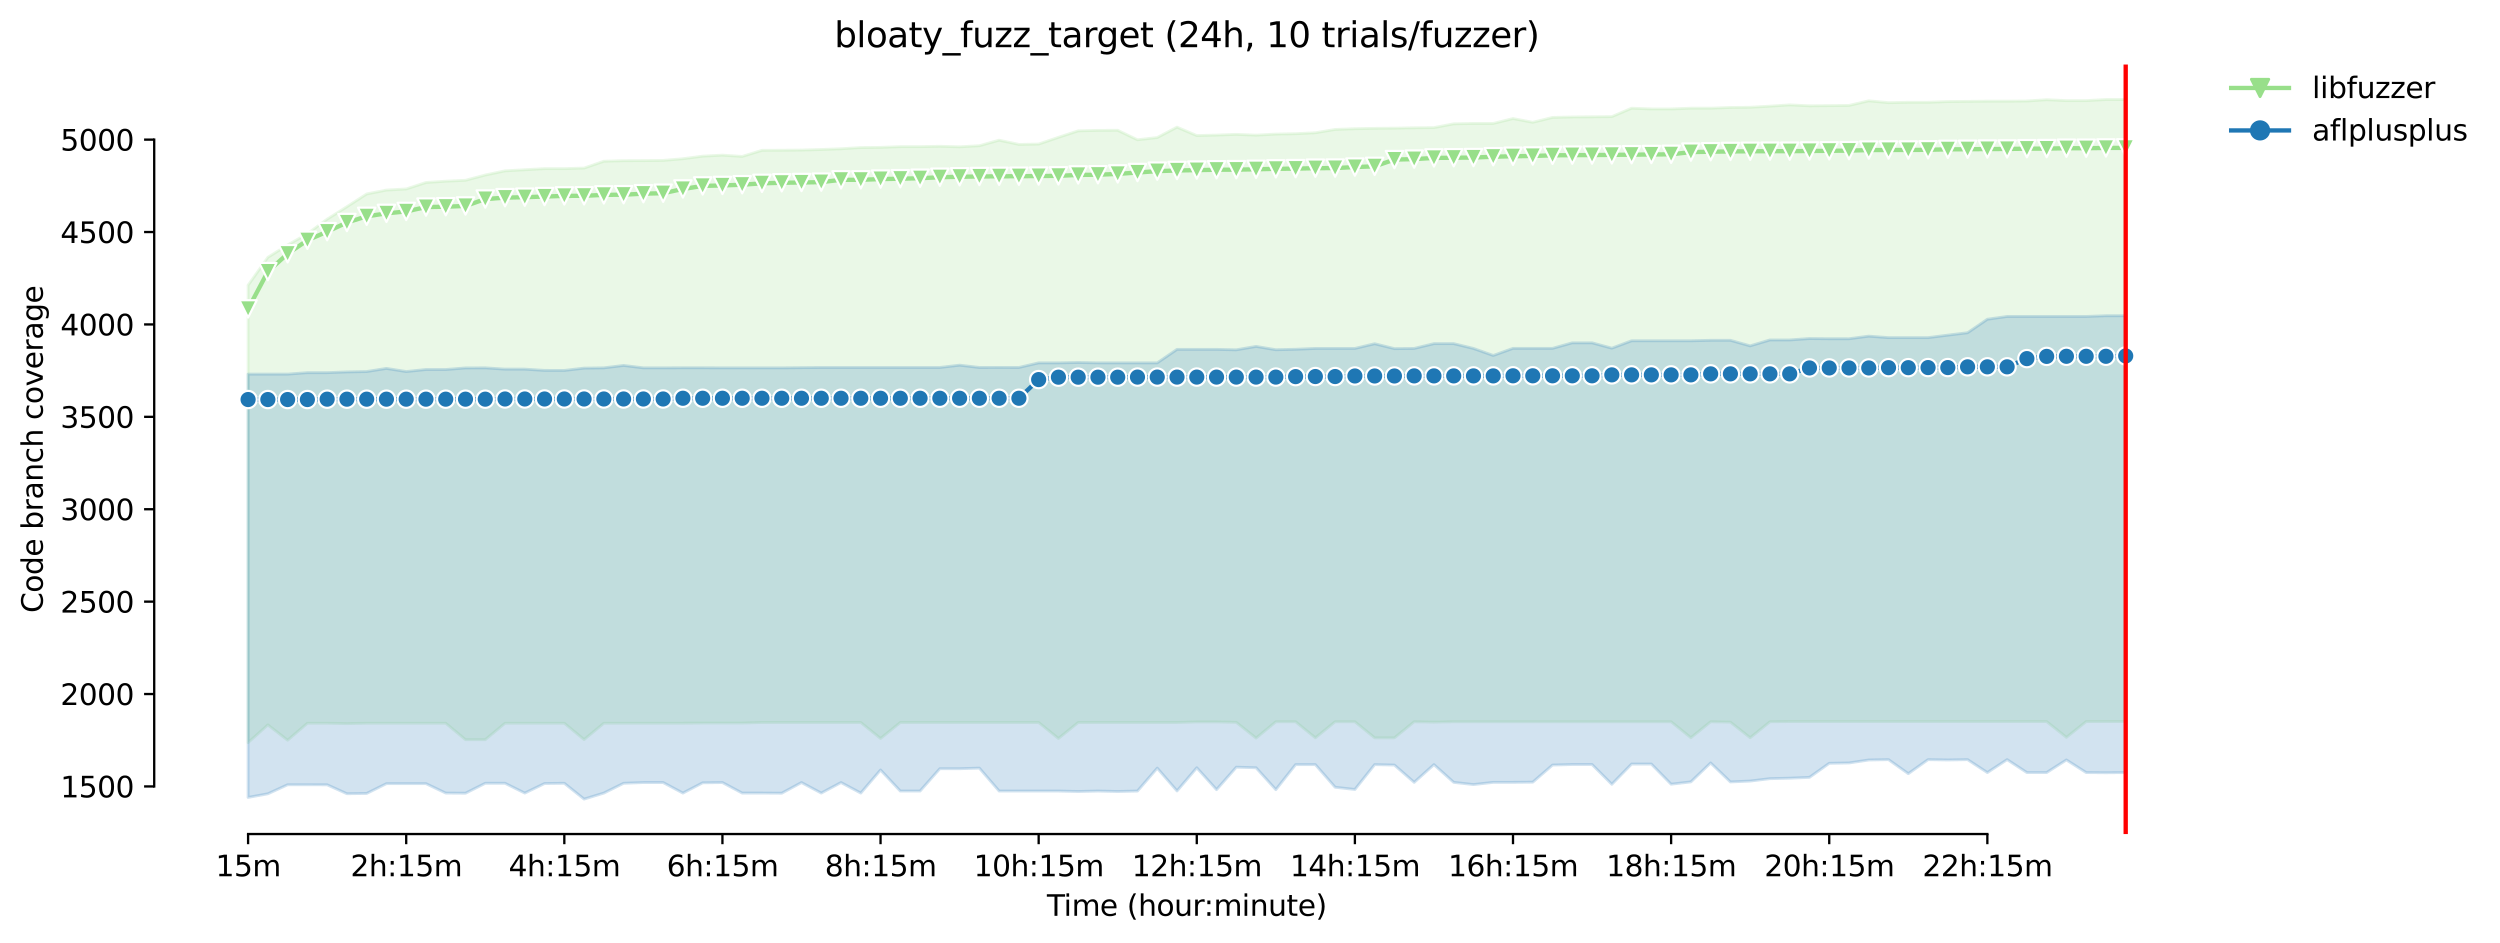 <?xml version="1.0" encoding="utf-8" standalone="no"?>
<!DOCTYPE svg PUBLIC "-//W3C//DTD SVG 1.1//EN"
  "http://www.w3.org/Graphics/SVG/1.1/DTD/svg11.dtd">
<svg height="325.986pt" version="1.1" viewBox="0 0 864.542 325.986" width="864.542pt" xmlns="http://www.w3.org/2000/svg" xmlns:xlink="http://www.w3.org/1999/xlink">
 <defs>
  <style type="text/css">*{stroke-linecap:butt;stroke-linejoin:round;}</style>
 </defs>
 <g id="figure_1">
  <g id="patch_1">
   <path d="M 0 325.986 
L 864.542 325.986 
L 864.542 0 
L 0 0 
z
" style="fill:#ffffff;"/>
  </g>
  <g id="axes_1">
   <g id="patch_2">
    <path d="M 53.328 288.43 
L 767.568 288.43 
L 767.568 22.318 
L 53.328 22.318 
z
" style="fill:#ffffff;"/>
   </g>
   <g id="PolyCollection_1">
    <defs>
     <path d="M 85.794 -227.343 
L 85.794 -69.176 
L 92.628 -75.31 
L 99.463 -70.006 
L 106.298 -75.886 
L 113.133 -75.886 
L 119.968 -75.742 
L 126.803 -75.886 
L 133.637 -75.886 
L 140.472 -75.886 
L 147.307 -75.886 
L 154.142 -75.886 
L 160.977 -70.198 
L 167.812 -70.198 
L 174.646 -75.886 
L 181.481 -75.886 
L 188.316 -75.886 
L 195.151 -75.886 
L 201.986 -70.23 
L 208.821 -75.886 
L 215.655 -75.886 
L 222.49 -75.886 
L 229.325 -75.886 
L 236.16 -75.886 
L 242.995 -75.95 
L 249.83 -75.95 
L 256.664 -75.95 
L 263.499 -76.141 
L 270.334 -76.141 
L 277.169 -76.141 
L 284.004 -76.141 
L 290.839 -76.141 
L 297.673 -76.141 
L 304.508 -70.613 
L 311.343 -76.141 
L 318.178 -76.141 
L 325.013 -76.141 
L 331.848 -76.141 
L 338.682 -76.141 
L 345.517 -76.141 
L 352.352 -76.141 
L 359.187 -76.141 
L 366.022 -70.613 
L 372.857 -76.141 
L 379.691 -76.141 
L 386.526 -76.141 
L 393.361 -76.141 
L 400.196 -76.141 
L 407.031 -76.141 
L 413.866 -76.333 
L 420.7 -76.333 
L 427.535 -76.193 
L 434.37 -70.741 
L 441.205 -76.397 
L 448.04 -76.397 
L 454.875 -70.837 
L 461.709 -76.397 
L 468.544 -76.397 
L 475.379 -70.837 
L 482.214 -70.837 
L 489.049 -76.397 
L 495.884 -76.258 
L 502.718 -76.397 
L 509.553 -76.397 
L 516.388 -76.397 
L 523.223 -76.397 
L 530.058 -76.397 
L 536.893 -76.397 
L 543.727 -76.397 
L 550.562 -76.397 
L 557.397 -76.397 
L 564.232 -76.397 
L 571.067 -76.397 
L 577.902 -76.397 
L 584.736 -70.869 
L 591.571 -76.397 
L 598.406 -76.259 
L 605.241 -70.869 
L 612.076 -76.397 
L 618.911 -76.461 
L 625.745 -76.461 
L 632.58 -76.461 
L 639.415 -76.461 
L 646.25 -76.461 
L 653.085 -76.461 
L 659.92 -76.461 
L 666.754 -76.461 
L 673.589 -76.461 
L 680.424 -76.461 
L 687.259 -76.461 
L 694.094 -76.461 
L 700.929 -76.461 
L 707.763 -76.461 
L 714.598 -70.997 
L 721.433 -76.461 
L 728.268 -76.461 
L 735.103 -76.461 
L 735.103 -291.568 
L 735.103 -291.568 
L 728.268 -291.572 
L 721.433 -291.185 
L 714.598 -291.185 
L 707.763 -291.504 
L 700.929 -291.057 
L 694.094 -290.993 
L 687.259 -290.993 
L 680.424 -290.929 
L 673.589 -290.865 
L 666.754 -290.61 
L 659.92 -290.61 
L 653.085 -290.482 
L 646.25 -291.121 
L 639.415 -289.523 
L 632.58 -289.459 
L 625.745 -289.395 
L 618.911 -289.715 
L 612.076 -289.268 
L 605.241 -288.884 
L 598.406 -288.82 
L 591.571 -288.565 
L 584.736 -288.565 
L 577.902 -288.309 
L 571.067 -288.309 
L 564.232 -288.565 
L 557.397 -285.657 
L 550.562 -285.593 
L 543.727 -285.529 
L 536.893 -285.369 
L 530.058 -283.686 
L 523.223 -284.986 
L 516.388 -283.292 
L 509.553 -283.292 
L 502.718 -283.165 
L 495.884 -281.855 
L 489.049 -281.791 
L 482.214 -281.663 
L 475.379 -281.599 
L 468.544 -281.471 
L 461.709 -281.215 
L 454.875 -280.073 
L 448.04 -279.746 
L 441.205 -279.618 
L 434.37 -279.242 
L 427.535 -279.522 
L 420.7 -279.266 
L 413.866 -279.107 
L 407.031 -282.014 
L 400.196 -278.418 
L 393.361 -277.646 
L 386.526 -280.928 
L 379.691 -280.896 
L 372.857 -280.736 
L 366.022 -278.489 
L 359.187 -276.167 
L 352.352 -276.039 
L 345.517 -277.509 
L 338.682 -275.592 
L 331.848 -275.213 
L 325.013 -275.4 
L 318.178 -275.272 
L 311.343 -275.272 
L 304.508 -275.017 
L 297.673 -274.953 
L 290.839 -274.537 
L 284.004 -274.282 
L 277.169 -274.09 
L 270.334 -274.026 
L 263.499 -273.994 
L 256.664 -271.885 
L 249.83 -272.333 
L 242.995 -271.981 
L 236.16 -271.086 
L 229.325 -270.511 
L 222.49 -270.447 
L 215.655 -270.415 
L 208.821 -270.224 
L 201.986 -267.859 
L 195.151 -267.667 
L 188.316 -267.667 
L 181.481 -267.284 
L 174.646 -266.901 
L 167.812 -265.463 
L 160.977 -263.641 
L 154.142 -263.322 
L 147.307 -262.874 
L 140.472 -260.638 
L 133.637 -260.254 
L 126.803 -258.912 
L 119.968 -254.503 
L 113.133 -250.189 
L 106.298 -245.141 
L 99.463 -241.274 
L 92.628 -236.993 
L 85.794 -227.343 
z
" id="ma105cecfb2" style="stroke:#98df8a;stroke-opacity:0.2;"/>
    </defs>
    <g clip-path="url(#p1dac2d3f7e)">
     <use style="fill:#98df8a;fill-opacity:0.2;stroke:#98df8a;stroke-opacity:0.2;" x="0" xlink:href="#ma105cecfb2" y="325.986"/>
    </g>
   </g>
   <g id="PolyCollection_2">
    <defs>
     <path d="M 85.794 -196.604 
L 85.794 -50.227 
L 92.628 -51.474 
L 99.463 -54.605 
L 106.298 -54.605 
L 113.133 -54.589 
L 119.968 -51.506 
L 126.803 -51.601 
L 133.637 -54.988 
L 140.472 -54.988 
L 147.307 -54.988 
L 154.142 -51.729 
L 160.977 -51.677 
L 167.812 -55.116 
L 174.646 -55.116 
L 181.481 -51.729 
L 188.316 -55.032 
L 195.151 -55.116 
L 201.986 -49.652 
L 208.821 -51.729 
L 215.655 -55.116 
L 222.49 -55.372 
L 229.325 -55.372 
L 236.16 -51.729 
L 242.995 -55.281 
L 249.83 -55.372 
L 256.664 -51.729 
L 263.499 -51.729 
L 270.334 -51.68 
L 277.169 -55.372 
L 284.004 -51.729 
L 290.839 -55.372 
L 297.673 -51.729 
L 304.508 -59.717 
L 311.343 -52.428 
L 318.178 -52.432 
L 325.013 -60.158 
L 331.848 -60.158 
L 338.682 -60.356 
L 345.517 -52.432 
L 352.352 -52.432 
L 359.187 -52.432 
L 366.022 -52.432 
L 372.857 -52.272 
L 379.691 -52.432 
L 386.526 -52.272 
L 393.361 -52.432 
L 400.196 -60.356 
L 407.031 -52.464 
L 413.866 -60.482 
L 420.7 -52.911 
L 427.535 -60.676 
L 434.37 -60.482 
L 441.205 -52.911 
L 448.04 -61.571 
L 454.875 -61.571 
L 461.709 -53.742 
L 468.544 -52.975 
L 475.379 -61.571 
L 482.214 -61.417 
L 489.049 -55.436 
L 495.884 -61.571 
L 502.718 -55.436 
L 509.553 -54.669 
L 516.388 -55.436 
L 523.223 -55.436 
L 530.058 -55.5 
L 536.893 -61.419 
L 543.727 -61.606 
L 550.562 -61.606 
L 557.397 -54.765 
L 564.232 -61.762 
L 571.067 -61.762 
L 577.902 -54.797 
L 584.736 -55.596 
L 591.571 -62.146 
L 598.406 -55.58 
L 605.241 -55.883 
L 612.076 -56.714 
L 618.911 -56.874 
L 625.745 -57.161 
L 632.58 -62.022 
L 639.415 -62.146 
L 646.25 -63.168 
L 653.085 -63.296 
L 659.92 -58.439 
L 666.754 -63.296 
L 673.589 -63.175 
L 680.424 -63.296 
L 687.259 -58.823 
L 694.094 -63.296 
L 700.929 -58.823 
L 707.763 -58.823 
L 714.598 -63.184 
L 721.433 -58.823 
L 728.268 -58.759 
L 735.103 -58.823 
L 735.103 -216.798 
L 735.103 -216.798 
L 728.268 -216.798 
L 721.433 -216.543 
L 714.598 -216.543 
L 707.763 -216.543 
L 700.929 -216.543 
L 694.094 -216.543 
L 687.259 -215.584 
L 680.424 -210.919 
L 673.589 -210.088 
L 666.754 -209.225 
L 659.92 -209.225 
L 653.085 -209.225 
L 646.25 -209.737 
L 639.415 -208.842 
L 632.58 -208.844 
L 625.745 -208.914 
L 618.911 -208.427 
L 612.076 -208.427 
L 605.241 -206.382 
L 598.406 -208.299 
L 591.571 -208.299 
L 584.736 -208.139 
L 577.902 -208.139 
L 571.067 -208.139 
L 564.232 -208.139 
L 557.397 -205.576 
L 550.562 -207.436 
L 543.727 -207.436 
L 536.893 -205.519 
L 530.058 -205.519 
L 523.223 -205.519 
L 516.388 -203.058 
L 509.553 -205.487 
L 502.718 -207.148 
L 495.884 -207.148 
L 489.049 -205.488 
L 482.214 -205.425 
L 475.379 -207.117 
L 468.544 -205.487 
L 461.709 -205.487 
L 454.875 -205.487 
L 448.04 -205.199 
L 441.205 -205.044 
L 434.37 -206.19 
L 427.535 -205.012 
L 420.7 -205.167 
L 413.866 -205.167 
L 407.031 -205.167 
L 400.196 -200.502 
L 393.361 -200.502 
L 386.526 -200.502 
L 379.691 -200.502 
L 372.857 -200.63 
L 366.022 -200.502 
L 359.187 -200.502 
L 352.352 -198.905 
L 345.517 -198.925 
L 338.682 -198.905 
L 331.848 -199.703 
L 325.013 -198.905 
L 318.178 -198.905 
L 311.343 -198.905 
L 304.508 -198.905 
L 297.673 -198.905 
L 290.839 -198.905 
L 284.004 -198.905 
L 277.169 -198.841 
L 270.334 -198.777 
L 263.499 -198.777 
L 256.664 -198.778 
L 249.83 -198.778 
L 242.995 -198.809 
L 236.16 -198.809 
L 229.325 -198.777 
L 222.49 -198.777 
L 215.655 -199.608 
L 208.821 -198.777 
L 201.986 -198.681 
L 195.151 -197.882 
L 188.316 -197.893 
L 181.481 -198.329 
L 174.646 -198.329 
L 167.812 -198.777 
L 160.977 -198.745 
L 154.142 -198.202 
L 147.307 -198.202 
L 140.472 -197.499 
L 133.637 -198.585 
L 126.803 -197.499 
L 119.968 -197.371 
L 113.133 -197.115 
L 106.298 -197.115 
L 99.463 -196.604 
L 92.628 -196.604 
L 85.794 -196.604 
z
" id="m6662ba0d55" style="stroke:#1f77b4;stroke-opacity:0.2;"/>
    </defs>
    <g clip-path="url(#p1dac2d3f7e)">
     <use style="fill:#1f77b4;fill-opacity:0.2;stroke:#1f77b4;stroke-opacity:0.2;" x="0" xlink:href="#m6662ba0d55" y="325.986"/>
    </g>
   </g>
   <g id="matplotlib.axis_1">
    <g id="xtick_1">
     <g id="line2d_1">
      <defs>
       <path d="M 0 0 
L 0 3.5 
" id="m91319ae644" style="stroke:#000000;stroke-width:0.8;"/>
      </defs>
      <g>
       <use style="stroke:#000000;stroke-width:0.8;" x="85.794" xlink:href="#m91319ae644" y="288.43"/>
      </g>
     </g>
     <g id="text_1">
      <!-- 15m -->
      <g transform="translate(74.561 303.029)scale(0.1 -0.1)">
       <defs>
        <path d="M 794 531 
L 1825 531 
L 1825 4091 
L 703 3866 
L 703 4441 
L 1819 4666 
L 2450 4666 
L 2450 531 
L 3481 531 
L 3481 0 
L 794 0 
L 794 531 
z
" id="DejaVuSans-31" transform="scale(0.016)"/>
        <path d="M 691 4666 
L 3169 4666 
L 3169 4134 
L 1269 4134 
L 1269 2991 
Q 1406 3038 1543 3061 
Q 1681 3084 1819 3084 
Q 2600 3084 3056 2656 
Q 3513 2228 3513 1497 
Q 3513 744 3044 326 
Q 2575 -91 1722 -91 
Q 1428 -91 1123 -41 
Q 819 9 494 109 
L 494 744 
Q 775 591 1075 516 
Q 1375 441 1709 441 
Q 2250 441 2565 725 
Q 2881 1009 2881 1497 
Q 2881 1984 2565 2268 
Q 2250 2553 1709 2553 
Q 1456 2553 1204 2497 
Q 953 2441 691 2322 
L 691 4666 
z
" id="DejaVuSans-35" transform="scale(0.016)"/>
        <path d="M 3328 2828 
Q 3544 3216 3844 3400 
Q 4144 3584 4550 3584 
Q 5097 3584 5394 3201 
Q 5691 2819 5691 2113 
L 5691 0 
L 5113 0 
L 5113 2094 
Q 5113 2597 4934 2840 
Q 4756 3084 4391 3084 
Q 3944 3084 3684 2787 
Q 3425 2491 3425 1978 
L 3425 0 
L 2847 0 
L 2847 2094 
Q 2847 2600 2669 2842 
Q 2491 3084 2119 3084 
Q 1678 3084 1418 2786 
Q 1159 2488 1159 1978 
L 1159 0 
L 581 0 
L 581 3500 
L 1159 3500 
L 1159 2956 
Q 1356 3278 1631 3431 
Q 1906 3584 2284 3584 
Q 2666 3584 2933 3390 
Q 3200 3197 3328 2828 
z
" id="DejaVuSans-6d" transform="scale(0.016)"/>
       </defs>
       <use xlink:href="#DejaVuSans-31"/>
       <use x="63.623" xlink:href="#DejaVuSans-35"/>
       <use x="127.246" xlink:href="#DejaVuSans-6d"/>
      </g>
     </g>
    </g>
    <g id="xtick_2">
     <g id="line2d_2">
      <g>
       <use style="stroke:#000000;stroke-width:0.8;" x="140.472" xlink:href="#m91319ae644" y="288.43"/>
      </g>
     </g>
     <g id="text_2">
      <!-- 2h:15m -->
      <g transform="translate(121.205 303.029)scale(0.1 -0.1)">
       <defs>
        <path d="M 1228 531 
L 3431 531 
L 3431 0 
L 469 0 
L 469 531 
Q 828 903 1448 1529 
Q 2069 2156 2228 2338 
Q 2531 2678 2651 2914 
Q 2772 3150 2772 3378 
Q 2772 3750 2511 3984 
Q 2250 4219 1831 4219 
Q 1534 4219 1204 4116 
Q 875 4013 500 3803 
L 500 4441 
Q 881 4594 1212 4672 
Q 1544 4750 1819 4750 
Q 2544 4750 2975 4387 
Q 3406 4025 3406 3419 
Q 3406 3131 3298 2873 
Q 3191 2616 2906 2266 
Q 2828 2175 2409 1742 
Q 1991 1309 1228 531 
z
" id="DejaVuSans-32" transform="scale(0.016)"/>
        <path d="M 3513 2113 
L 3513 0 
L 2938 0 
L 2938 2094 
Q 2938 2591 2744 2837 
Q 2550 3084 2163 3084 
Q 1697 3084 1428 2787 
Q 1159 2491 1159 1978 
L 1159 0 
L 581 0 
L 581 4863 
L 1159 4863 
L 1159 2956 
Q 1366 3272 1645 3428 
Q 1925 3584 2291 3584 
Q 2894 3584 3203 3211 
Q 3513 2838 3513 2113 
z
" id="DejaVuSans-68" transform="scale(0.016)"/>
        <path d="M 750 794 
L 1409 794 
L 1409 0 
L 750 0 
L 750 794 
z
M 750 3309 
L 1409 3309 
L 1409 2516 
L 750 2516 
L 750 3309 
z
" id="DejaVuSans-3a" transform="scale(0.016)"/>
       </defs>
       <use xlink:href="#DejaVuSans-32"/>
       <use x="63.623" xlink:href="#DejaVuSans-68"/>
       <use x="127.002" xlink:href="#DejaVuSans-3a"/>
       <use x="160.693" xlink:href="#DejaVuSans-31"/>
       <use x="224.316" xlink:href="#DejaVuSans-35"/>
       <use x="287.939" xlink:href="#DejaVuSans-6d"/>
      </g>
     </g>
    </g>
    <g id="xtick_3">
     <g id="line2d_3">
      <g>
       <use style="stroke:#000000;stroke-width:0.8;" x="195.151" xlink:href="#m91319ae644" y="288.43"/>
      </g>
     </g>
     <g id="text_3">
      <!-- 4h:15m -->
      <g transform="translate(175.884 303.029)scale(0.1 -0.1)">
       <defs>
        <path d="M 2419 4116 
L 825 1625 
L 2419 1625 
L 2419 4116 
z
M 2253 4666 
L 3047 4666 
L 3047 1625 
L 3713 1625 
L 3713 1100 
L 3047 1100 
L 3047 0 
L 2419 0 
L 2419 1100 
L 313 1100 
L 313 1709 
L 2253 4666 
z
" id="DejaVuSans-34" transform="scale(0.016)"/>
       </defs>
       <use xlink:href="#DejaVuSans-34"/>
       <use x="63.623" xlink:href="#DejaVuSans-68"/>
       <use x="127.002" xlink:href="#DejaVuSans-3a"/>
       <use x="160.693" xlink:href="#DejaVuSans-31"/>
       <use x="224.316" xlink:href="#DejaVuSans-35"/>
       <use x="287.939" xlink:href="#DejaVuSans-6d"/>
      </g>
     </g>
    </g>
    <g id="xtick_4">
     <g id="line2d_4">
      <g>
       <use style="stroke:#000000;stroke-width:0.8;" x="249.83" xlink:href="#m91319ae644" y="288.43"/>
      </g>
     </g>
     <g id="text_4">
      <!-- 6h:15m -->
      <g transform="translate(230.562 303.029)scale(0.1 -0.1)">
       <defs>
        <path d="M 2113 2584 
Q 1688 2584 1439 2293 
Q 1191 2003 1191 1497 
Q 1191 994 1439 701 
Q 1688 409 2113 409 
Q 2538 409 2786 701 
Q 3034 994 3034 1497 
Q 3034 2003 2786 2293 
Q 2538 2584 2113 2584 
z
M 3366 4563 
L 3366 3988 
Q 3128 4100 2886 4159 
Q 2644 4219 2406 4219 
Q 1781 4219 1451 3797 
Q 1122 3375 1075 2522 
Q 1259 2794 1537 2939 
Q 1816 3084 2150 3084 
Q 2853 3084 3261 2657 
Q 3669 2231 3669 1497 
Q 3669 778 3244 343 
Q 2819 -91 2113 -91 
Q 1303 -91 875 529 
Q 447 1150 447 2328 
Q 447 3434 972 4092 
Q 1497 4750 2381 4750 
Q 2619 4750 2861 4703 
Q 3103 4656 3366 4563 
z
" id="DejaVuSans-36" transform="scale(0.016)"/>
       </defs>
       <use xlink:href="#DejaVuSans-36"/>
       <use x="63.623" xlink:href="#DejaVuSans-68"/>
       <use x="127.002" xlink:href="#DejaVuSans-3a"/>
       <use x="160.693" xlink:href="#DejaVuSans-31"/>
       <use x="224.316" xlink:href="#DejaVuSans-35"/>
       <use x="287.939" xlink:href="#DejaVuSans-6d"/>
      </g>
     </g>
    </g>
    <g id="xtick_5">
     <g id="line2d_5">
      <g>
       <use style="stroke:#000000;stroke-width:0.8;" x="304.508" xlink:href="#m91319ae644" y="288.43"/>
      </g>
     </g>
     <g id="text_5">
      <!-- 8h:15m -->
      <g transform="translate(285.241 303.029)scale(0.1 -0.1)">
       <defs>
        <path d="M 2034 2216 
Q 1584 2216 1326 1975 
Q 1069 1734 1069 1313 
Q 1069 891 1326 650 
Q 1584 409 2034 409 
Q 2484 409 2743 651 
Q 3003 894 3003 1313 
Q 3003 1734 2745 1975 
Q 2488 2216 2034 2216 
z
M 1403 2484 
Q 997 2584 770 2862 
Q 544 3141 544 3541 
Q 544 4100 942 4425 
Q 1341 4750 2034 4750 
Q 2731 4750 3128 4425 
Q 3525 4100 3525 3541 
Q 3525 3141 3298 2862 
Q 3072 2584 2669 2484 
Q 3125 2378 3379 2068 
Q 3634 1759 3634 1313 
Q 3634 634 3220 271 
Q 2806 -91 2034 -91 
Q 1263 -91 848 271 
Q 434 634 434 1313 
Q 434 1759 690 2068 
Q 947 2378 1403 2484 
z
M 1172 3481 
Q 1172 3119 1398 2916 
Q 1625 2713 2034 2713 
Q 2441 2713 2670 2916 
Q 2900 3119 2900 3481 
Q 2900 3844 2670 4047 
Q 2441 4250 2034 4250 
Q 1625 4250 1398 4047 
Q 1172 3844 1172 3481 
z
" id="DejaVuSans-38" transform="scale(0.016)"/>
       </defs>
       <use xlink:href="#DejaVuSans-38"/>
       <use x="63.623" xlink:href="#DejaVuSans-68"/>
       <use x="127.002" xlink:href="#DejaVuSans-3a"/>
       <use x="160.693" xlink:href="#DejaVuSans-31"/>
       <use x="224.316" xlink:href="#DejaVuSans-35"/>
       <use x="287.939" xlink:href="#DejaVuSans-6d"/>
      </g>
     </g>
    </g>
    <g id="xtick_6">
     <g id="line2d_6">
      <g>
       <use style="stroke:#000000;stroke-width:0.8;" x="359.187" xlink:href="#m91319ae644" y="288.43"/>
      </g>
     </g>
     <g id="text_6">
      <!-- 10h:15m -->
      <g transform="translate(336.738 303.029)scale(0.1 -0.1)">
       <defs>
        <path d="M 2034 4250 
Q 1547 4250 1301 3770 
Q 1056 3291 1056 2328 
Q 1056 1369 1301 889 
Q 1547 409 2034 409 
Q 2525 409 2770 889 
Q 3016 1369 3016 2328 
Q 3016 3291 2770 3770 
Q 2525 4250 2034 4250 
z
M 2034 4750 
Q 2819 4750 3233 4129 
Q 3647 3509 3647 2328 
Q 3647 1150 3233 529 
Q 2819 -91 2034 -91 
Q 1250 -91 836 529 
Q 422 1150 422 2328 
Q 422 3509 836 4129 
Q 1250 4750 2034 4750 
z
" id="DejaVuSans-30" transform="scale(0.016)"/>
       </defs>
       <use xlink:href="#DejaVuSans-31"/>
       <use x="63.623" xlink:href="#DejaVuSans-30"/>
       <use x="127.246" xlink:href="#DejaVuSans-68"/>
       <use x="190.625" xlink:href="#DejaVuSans-3a"/>
       <use x="224.316" xlink:href="#DejaVuSans-31"/>
       <use x="287.939" xlink:href="#DejaVuSans-35"/>
       <use x="351.562" xlink:href="#DejaVuSans-6d"/>
      </g>
     </g>
    </g>
    <g id="xtick_7">
     <g id="line2d_7">
      <g>
       <use style="stroke:#000000;stroke-width:0.8;" x="413.866" xlink:href="#m91319ae644" y="288.43"/>
      </g>
     </g>
     <g id="text_7">
      <!-- 12h:15m -->
      <g transform="translate(391.417 303.029)scale(0.1 -0.1)">
       <use xlink:href="#DejaVuSans-31"/>
       <use x="63.623" xlink:href="#DejaVuSans-32"/>
       <use x="127.246" xlink:href="#DejaVuSans-68"/>
       <use x="190.625" xlink:href="#DejaVuSans-3a"/>
       <use x="224.316" xlink:href="#DejaVuSans-31"/>
       <use x="287.939" xlink:href="#DejaVuSans-35"/>
       <use x="351.562" xlink:href="#DejaVuSans-6d"/>
      </g>
     </g>
    </g>
    <g id="xtick_8">
     <g id="line2d_8">
      <g>
       <use style="stroke:#000000;stroke-width:0.8;" x="468.544" xlink:href="#m91319ae644" y="288.43"/>
      </g>
     </g>
     <g id="text_8">
      <!-- 14h:15m -->
      <g transform="translate(446.096 303.029)scale(0.1 -0.1)">
       <use xlink:href="#DejaVuSans-31"/>
       <use x="63.623" xlink:href="#DejaVuSans-34"/>
       <use x="127.246" xlink:href="#DejaVuSans-68"/>
       <use x="190.625" xlink:href="#DejaVuSans-3a"/>
       <use x="224.316" xlink:href="#DejaVuSans-31"/>
       <use x="287.939" xlink:href="#DejaVuSans-35"/>
       <use x="351.562" xlink:href="#DejaVuSans-6d"/>
      </g>
     </g>
    </g>
    <g id="xtick_9">
     <g id="line2d_9">
      <g>
       <use style="stroke:#000000;stroke-width:0.8;" x="523.223" xlink:href="#m91319ae644" y="288.43"/>
      </g>
     </g>
     <g id="text_9">
      <!-- 16h:15m -->
      <g transform="translate(500.774 303.029)scale(0.1 -0.1)">
       <use xlink:href="#DejaVuSans-31"/>
       <use x="63.623" xlink:href="#DejaVuSans-36"/>
       <use x="127.246" xlink:href="#DejaVuSans-68"/>
       <use x="190.625" xlink:href="#DejaVuSans-3a"/>
       <use x="224.316" xlink:href="#DejaVuSans-31"/>
       <use x="287.939" xlink:href="#DejaVuSans-35"/>
       <use x="351.562" xlink:href="#DejaVuSans-6d"/>
      </g>
     </g>
    </g>
    <g id="xtick_10">
     <g id="line2d_10">
      <g>
       <use style="stroke:#000000;stroke-width:0.8;" x="577.902" xlink:href="#m91319ae644" y="288.43"/>
      </g>
     </g>
     <g id="text_10">
      <!-- 18h:15m -->
      <g transform="translate(555.453 303.029)scale(0.1 -0.1)">
       <use xlink:href="#DejaVuSans-31"/>
       <use x="63.623" xlink:href="#DejaVuSans-38"/>
       <use x="127.246" xlink:href="#DejaVuSans-68"/>
       <use x="190.625" xlink:href="#DejaVuSans-3a"/>
       <use x="224.316" xlink:href="#DejaVuSans-31"/>
       <use x="287.939" xlink:href="#DejaVuSans-35"/>
       <use x="351.562" xlink:href="#DejaVuSans-6d"/>
      </g>
     </g>
    </g>
    <g id="xtick_11">
     <g id="line2d_11">
      <g>
       <use style="stroke:#000000;stroke-width:0.8;" x="632.58" xlink:href="#m91319ae644" y="288.43"/>
      </g>
     </g>
     <g id="text_11">
      <!-- 20h:15m -->
      <g transform="translate(610.132 303.029)scale(0.1 -0.1)">
       <use xlink:href="#DejaVuSans-32"/>
       <use x="63.623" xlink:href="#DejaVuSans-30"/>
       <use x="127.246" xlink:href="#DejaVuSans-68"/>
       <use x="190.625" xlink:href="#DejaVuSans-3a"/>
       <use x="224.316" xlink:href="#DejaVuSans-31"/>
       <use x="287.939" xlink:href="#DejaVuSans-35"/>
       <use x="351.562" xlink:href="#DejaVuSans-6d"/>
      </g>
     </g>
    </g>
    <g id="xtick_12">
     <g id="line2d_12">
      <g>
       <use style="stroke:#000000;stroke-width:0.8;" x="687.259" xlink:href="#m91319ae644" y="288.43"/>
      </g>
     </g>
     <g id="text_12">
      <!-- 22h:15m -->
      <g transform="translate(664.81 303.029)scale(0.1 -0.1)">
       <use xlink:href="#DejaVuSans-32"/>
       <use x="63.623" xlink:href="#DejaVuSans-32"/>
       <use x="127.246" xlink:href="#DejaVuSans-68"/>
       <use x="190.625" xlink:href="#DejaVuSans-3a"/>
       <use x="224.316" xlink:href="#DejaVuSans-31"/>
       <use x="287.939" xlink:href="#DejaVuSans-35"/>
       <use x="351.562" xlink:href="#DejaVuSans-6d"/>
      </g>
     </g>
    </g>
    <g id="text_13">
     <!-- Time (hour:minute) -->
     <g transform="translate(362.041 316.707)scale(0.1 -0.1)">
      <defs>
       <path d="M -19 4666 
L 3928 4666 
L 3928 4134 
L 2272 4134 
L 2272 0 
L 1638 0 
L 1638 4134 
L -19 4134 
L -19 4666 
z
" id="DejaVuSans-54" transform="scale(0.016)"/>
       <path d="M 603 3500 
L 1178 3500 
L 1178 0 
L 603 0 
L 603 3500 
z
M 603 4863 
L 1178 4863 
L 1178 4134 
L 603 4134 
L 603 4863 
z
" id="DejaVuSans-69" transform="scale(0.016)"/>
       <path d="M 3597 1894 
L 3597 1613 
L 953 1613 
Q 991 1019 1311 708 
Q 1631 397 2203 397 
Q 2534 397 2845 478 
Q 3156 559 3463 722 
L 3463 178 
Q 3153 47 2828 -22 
Q 2503 -91 2169 -91 
Q 1331 -91 842 396 
Q 353 884 353 1716 
Q 353 2575 817 3079 
Q 1281 3584 2069 3584 
Q 2775 3584 3186 3129 
Q 3597 2675 3597 1894 
z
M 3022 2063 
Q 3016 2534 2758 2815 
Q 2500 3097 2075 3097 
Q 1594 3097 1305 2825 
Q 1016 2553 972 2059 
L 3022 2063 
z
" id="DejaVuSans-65" transform="scale(0.016)"/>
       <path id="DejaVuSans-20" transform="scale(0.016)"/>
       <path d="M 1984 4856 
Q 1566 4138 1362 3434 
Q 1159 2731 1159 2009 
Q 1159 1288 1364 580 
Q 1569 -128 1984 -844 
L 1484 -844 
Q 1016 -109 783 600 
Q 550 1309 550 2009 
Q 550 2706 781 3412 
Q 1013 4119 1484 4856 
L 1984 4856 
z
" id="DejaVuSans-28" transform="scale(0.016)"/>
       <path d="M 1959 3097 
Q 1497 3097 1228 2736 
Q 959 2375 959 1747 
Q 959 1119 1226 758 
Q 1494 397 1959 397 
Q 2419 397 2687 759 
Q 2956 1122 2956 1747 
Q 2956 2369 2687 2733 
Q 2419 3097 1959 3097 
z
M 1959 3584 
Q 2709 3584 3137 3096 
Q 3566 2609 3566 1747 
Q 3566 888 3137 398 
Q 2709 -91 1959 -91 
Q 1206 -91 779 398 
Q 353 888 353 1747 
Q 353 2609 779 3096 
Q 1206 3584 1959 3584 
z
" id="DejaVuSans-6f" transform="scale(0.016)"/>
       <path d="M 544 1381 
L 544 3500 
L 1119 3500 
L 1119 1403 
Q 1119 906 1312 657 
Q 1506 409 1894 409 
Q 2359 409 2629 706 
Q 2900 1003 2900 1516 
L 2900 3500 
L 3475 3500 
L 3475 0 
L 2900 0 
L 2900 538 
Q 2691 219 2414 64 
Q 2138 -91 1772 -91 
Q 1169 -91 856 284 
Q 544 659 544 1381 
z
M 1991 3584 
L 1991 3584 
z
" id="DejaVuSans-75" transform="scale(0.016)"/>
       <path d="M 2631 2963 
Q 2534 3019 2420 3045 
Q 2306 3072 2169 3072 
Q 1681 3072 1420 2755 
Q 1159 2438 1159 1844 
L 1159 0 
L 581 0 
L 581 3500 
L 1159 3500 
L 1159 2956 
Q 1341 3275 1631 3429 
Q 1922 3584 2338 3584 
Q 2397 3584 2469 3576 
Q 2541 3569 2628 3553 
L 2631 2963 
z
" id="DejaVuSans-72" transform="scale(0.016)"/>
       <path d="M 3513 2113 
L 3513 0 
L 2938 0 
L 2938 2094 
Q 2938 2591 2744 2837 
Q 2550 3084 2163 3084 
Q 1697 3084 1428 2787 
Q 1159 2491 1159 1978 
L 1159 0 
L 581 0 
L 581 3500 
L 1159 3500 
L 1159 2956 
Q 1366 3272 1645 3428 
Q 1925 3584 2291 3584 
Q 2894 3584 3203 3211 
Q 3513 2838 3513 2113 
z
" id="DejaVuSans-6e" transform="scale(0.016)"/>
       <path d="M 1172 4494 
L 1172 3500 
L 2356 3500 
L 2356 3053 
L 1172 3053 
L 1172 1153 
Q 1172 725 1289 603 
Q 1406 481 1766 481 
L 2356 481 
L 2356 0 
L 1766 0 
Q 1100 0 847 248 
Q 594 497 594 1153 
L 594 3053 
L 172 3053 
L 172 3500 
L 594 3500 
L 594 4494 
L 1172 4494 
z
" id="DejaVuSans-74" transform="scale(0.016)"/>
       <path d="M 513 4856 
L 1013 4856 
Q 1481 4119 1714 3412 
Q 1947 2706 1947 2009 
Q 1947 1309 1714 600 
Q 1481 -109 1013 -844 
L 513 -844 
Q 928 -128 1133 580 
Q 1338 1288 1338 2009 
Q 1338 2731 1133 3434 
Q 928 4138 513 4856 
z
" id="DejaVuSans-29" transform="scale(0.016)"/>
      </defs>
      <use xlink:href="#DejaVuSans-54"/>
      <use x="57.959" xlink:href="#DejaVuSans-69"/>
      <use x="85.742" xlink:href="#DejaVuSans-6d"/>
      <use x="183.154" xlink:href="#DejaVuSans-65"/>
      <use x="244.678" xlink:href="#DejaVuSans-20"/>
      <use x="276.465" xlink:href="#DejaVuSans-28"/>
      <use x="315.479" xlink:href="#DejaVuSans-68"/>
      <use x="378.857" xlink:href="#DejaVuSans-6f"/>
      <use x="440.039" xlink:href="#DejaVuSans-75"/>
      <use x="503.418" xlink:href="#DejaVuSans-72"/>
      <use x="542.781" xlink:href="#DejaVuSans-3a"/>
      <use x="576.473" xlink:href="#DejaVuSans-6d"/>
      <use x="673.885" xlink:href="#DejaVuSans-69"/>
      <use x="701.668" xlink:href="#DejaVuSans-6e"/>
      <use x="765.047" xlink:href="#DejaVuSans-75"/>
      <use x="828.426" xlink:href="#DejaVuSans-74"/>
      <use x="867.635" xlink:href="#DejaVuSans-65"/>
      <use x="929.158" xlink:href="#DejaVuSans-29"/>
     </g>
    </g>
   </g>
   <g id="matplotlib.axis_2">
    <g id="ytick_1">
     <g id="line2d_13">
      <defs>
       <path d="M 0 0 
L -3.5 0 
" id="mc4d2eabd8d" style="stroke:#000000;stroke-width:0.8;"/>
      </defs>
      <g>
       <use style="stroke:#000000;stroke-width:0.8;" x="53.328" xlink:href="#mc4d2eabd8d" y="271.957"/>
      </g>
     </g>
     <g id="text_14">
      <!-- 1500 -->
      <g transform="translate(20.878 275.756)scale(0.1 -0.1)">
       <use xlink:href="#DejaVuSans-31"/>
       <use x="63.623" xlink:href="#DejaVuSans-35"/>
       <use x="127.246" xlink:href="#DejaVuSans-30"/>
       <use x="190.869" xlink:href="#DejaVuSans-30"/>
      </g>
     </g>
    </g>
    <g id="ytick_2">
     <g id="line2d_14">
      <g>
       <use style="stroke:#000000;stroke-width:0.8;" x="53.328" xlink:href="#mc4d2eabd8d" y="240.004"/>
      </g>
     </g>
     <g id="text_15">
      <!-- 2000 -->
      <g transform="translate(20.878 243.803)scale(0.1 -0.1)">
       <use xlink:href="#DejaVuSans-32"/>
       <use x="63.623" xlink:href="#DejaVuSans-30"/>
       <use x="127.246" xlink:href="#DejaVuSans-30"/>
       <use x="190.869" xlink:href="#DejaVuSans-30"/>
      </g>
     </g>
    </g>
    <g id="ytick_3">
     <g id="line2d_15">
      <g>
       <use style="stroke:#000000;stroke-width:0.8;" x="53.328" xlink:href="#mc4d2eabd8d" y="208.051"/>
      </g>
     </g>
     <g id="text_16">
      <!-- 2500 -->
      <g transform="translate(20.878 211.85)scale(0.1 -0.1)">
       <use xlink:href="#DejaVuSans-32"/>
       <use x="63.623" xlink:href="#DejaVuSans-35"/>
       <use x="127.246" xlink:href="#DejaVuSans-30"/>
       <use x="190.869" xlink:href="#DejaVuSans-30"/>
      </g>
     </g>
    </g>
    <g id="ytick_4">
     <g id="line2d_16">
      <g>
       <use style="stroke:#000000;stroke-width:0.8;" x="53.328" xlink:href="#mc4d2eabd8d" y="176.098"/>
      </g>
     </g>
     <g id="text_17">
      <!-- 3000 -->
      <g transform="translate(20.878 179.897)scale(0.1 -0.1)">
       <defs>
        <path d="M 2597 2516 
Q 3050 2419 3304 2112 
Q 3559 1806 3559 1356 
Q 3559 666 3084 287 
Q 2609 -91 1734 -91 
Q 1441 -91 1130 -33 
Q 819 25 488 141 
L 488 750 
Q 750 597 1062 519 
Q 1375 441 1716 441 
Q 2309 441 2620 675 
Q 2931 909 2931 1356 
Q 2931 1769 2642 2001 
Q 2353 2234 1838 2234 
L 1294 2234 
L 1294 2753 
L 1863 2753 
Q 2328 2753 2575 2939 
Q 2822 3125 2822 3475 
Q 2822 3834 2567 4026 
Q 2313 4219 1838 4219 
Q 1578 4219 1281 4162 
Q 984 4106 628 3988 
L 628 4550 
Q 988 4650 1302 4700 
Q 1616 4750 1894 4750 
Q 2613 4750 3031 4423 
Q 3450 4097 3450 3541 
Q 3450 3153 3228 2886 
Q 3006 2619 2597 2516 
z
" id="DejaVuSans-33" transform="scale(0.016)"/>
       </defs>
       <use xlink:href="#DejaVuSans-33"/>
       <use x="63.623" xlink:href="#DejaVuSans-30"/>
       <use x="127.246" xlink:href="#DejaVuSans-30"/>
       <use x="190.869" xlink:href="#DejaVuSans-30"/>
      </g>
     </g>
    </g>
    <g id="ytick_5">
     <g id="line2d_17">
      <g>
       <use style="stroke:#000000;stroke-width:0.8;" x="53.328" xlink:href="#mc4d2eabd8d" y="144.145"/>
      </g>
     </g>
     <g id="text_18">
      <!-- 3500 -->
      <g transform="translate(20.878 147.944)scale(0.1 -0.1)">
       <use xlink:href="#DejaVuSans-33"/>
       <use x="63.623" xlink:href="#DejaVuSans-35"/>
       <use x="127.246" xlink:href="#DejaVuSans-30"/>
       <use x="190.869" xlink:href="#DejaVuSans-30"/>
      </g>
     </g>
    </g>
    <g id="ytick_6">
     <g id="line2d_18">
      <g>
       <use style="stroke:#000000;stroke-width:0.8;" x="53.328" xlink:href="#mc4d2eabd8d" y="112.192"/>
      </g>
     </g>
     <g id="text_19">
      <!-- 4000 -->
      <g transform="translate(20.878 115.991)scale(0.1 -0.1)">
       <use xlink:href="#DejaVuSans-34"/>
       <use x="63.623" xlink:href="#DejaVuSans-30"/>
       <use x="127.246" xlink:href="#DejaVuSans-30"/>
       <use x="190.869" xlink:href="#DejaVuSans-30"/>
      </g>
     </g>
    </g>
    <g id="ytick_7">
     <g id="line2d_19">
      <g>
       <use style="stroke:#000000;stroke-width:0.8;" x="53.328" xlink:href="#mc4d2eabd8d" y="80.239"/>
      </g>
     </g>
     <g id="text_20">
      <!-- 4500 -->
      <g transform="translate(20.878 84.038)scale(0.1 -0.1)">
       <use xlink:href="#DejaVuSans-34"/>
       <use x="63.623" xlink:href="#DejaVuSans-35"/>
       <use x="127.246" xlink:href="#DejaVuSans-30"/>
       <use x="190.869" xlink:href="#DejaVuSans-30"/>
      </g>
     </g>
    </g>
    <g id="ytick_8">
     <g id="line2d_20">
      <g>
       <use style="stroke:#000000;stroke-width:0.8;" x="53.328" xlink:href="#mc4d2eabd8d" y="48.286"/>
      </g>
     </g>
     <g id="text_21">
      <!-- 5000 -->
      <g transform="translate(20.878 52.085)scale(0.1 -0.1)">
       <use xlink:href="#DejaVuSans-35"/>
       <use x="63.623" xlink:href="#DejaVuSans-30"/>
       <use x="127.246" xlink:href="#DejaVuSans-30"/>
       <use x="190.869" xlink:href="#DejaVuSans-30"/>
      </g>
     </g>
    </g>
    <g id="text_22">
     <!-- Code branch coverage -->
     <g transform="translate(14.798 211.949)rotate(-90)scale(0.1 -0.1)">
      <defs>
       <path d="M 4122 4306 
L 4122 3641 
Q 3803 3938 3442 4084 
Q 3081 4231 2675 4231 
Q 1875 4231 1450 3742 
Q 1025 3253 1025 2328 
Q 1025 1406 1450 917 
Q 1875 428 2675 428 
Q 3081 428 3442 575 
Q 3803 722 4122 1019 
L 4122 359 
Q 3791 134 3420 21 
Q 3050 -91 2638 -91 
Q 1578 -91 968 557 
Q 359 1206 359 2328 
Q 359 3453 968 4101 
Q 1578 4750 2638 4750 
Q 3056 4750 3426 4639 
Q 3797 4528 4122 4306 
z
" id="DejaVuSans-43" transform="scale(0.016)"/>
       <path d="M 2906 2969 
L 2906 4863 
L 3481 4863 
L 3481 0 
L 2906 0 
L 2906 525 
Q 2725 213 2448 61 
Q 2172 -91 1784 -91 
Q 1150 -91 751 415 
Q 353 922 353 1747 
Q 353 2572 751 3078 
Q 1150 3584 1784 3584 
Q 2172 3584 2448 3432 
Q 2725 3281 2906 2969 
z
M 947 1747 
Q 947 1113 1208 752 
Q 1469 391 1925 391 
Q 2381 391 2643 752 
Q 2906 1113 2906 1747 
Q 2906 2381 2643 2742 
Q 2381 3103 1925 3103 
Q 1469 3103 1208 2742 
Q 947 2381 947 1747 
z
" id="DejaVuSans-64" transform="scale(0.016)"/>
       <path d="M 3116 1747 
Q 3116 2381 2855 2742 
Q 2594 3103 2138 3103 
Q 1681 3103 1420 2742 
Q 1159 2381 1159 1747 
Q 1159 1113 1420 752 
Q 1681 391 2138 391 
Q 2594 391 2855 752 
Q 3116 1113 3116 1747 
z
M 1159 2969 
Q 1341 3281 1617 3432 
Q 1894 3584 2278 3584 
Q 2916 3584 3314 3078 
Q 3713 2572 3713 1747 
Q 3713 922 3314 415 
Q 2916 -91 2278 -91 
Q 1894 -91 1617 61 
Q 1341 213 1159 525 
L 1159 0 
L 581 0 
L 581 4863 
L 1159 4863 
L 1159 2969 
z
" id="DejaVuSans-62" transform="scale(0.016)"/>
       <path d="M 2194 1759 
Q 1497 1759 1228 1600 
Q 959 1441 959 1056 
Q 959 750 1161 570 
Q 1363 391 1709 391 
Q 2188 391 2477 730 
Q 2766 1069 2766 1631 
L 2766 1759 
L 2194 1759 
z
M 3341 1997 
L 3341 0 
L 2766 0 
L 2766 531 
Q 2569 213 2275 61 
Q 1981 -91 1556 -91 
Q 1019 -91 701 211 
Q 384 513 384 1019 
Q 384 1609 779 1909 
Q 1175 2209 1959 2209 
L 2766 2209 
L 2766 2266 
Q 2766 2663 2505 2880 
Q 2244 3097 1772 3097 
Q 1472 3097 1187 3025 
Q 903 2953 641 2809 
L 641 3341 
Q 956 3463 1253 3523 
Q 1550 3584 1831 3584 
Q 2591 3584 2966 3190 
Q 3341 2797 3341 1997 
z
" id="DejaVuSans-61" transform="scale(0.016)"/>
       <path d="M 3122 3366 
L 3122 2828 
Q 2878 2963 2633 3030 
Q 2388 3097 2138 3097 
Q 1578 3097 1268 2742 
Q 959 2388 959 1747 
Q 959 1106 1268 751 
Q 1578 397 2138 397 
Q 2388 397 2633 464 
Q 2878 531 3122 666 
L 3122 134 
Q 2881 22 2623 -34 
Q 2366 -91 2075 -91 
Q 1284 -91 818 406 
Q 353 903 353 1747 
Q 353 2603 823 3093 
Q 1294 3584 2113 3584 
Q 2378 3584 2631 3529 
Q 2884 3475 3122 3366 
z
" id="DejaVuSans-63" transform="scale(0.016)"/>
       <path d="M 191 3500 
L 800 3500 
L 1894 563 
L 2988 3500 
L 3597 3500 
L 2284 0 
L 1503 0 
L 191 3500 
z
" id="DejaVuSans-76" transform="scale(0.016)"/>
       <path d="M 2906 1791 
Q 2906 2416 2648 2759 
Q 2391 3103 1925 3103 
Q 1463 3103 1205 2759 
Q 947 2416 947 1791 
Q 947 1169 1205 825 
Q 1463 481 1925 481 
Q 2391 481 2648 825 
Q 2906 1169 2906 1791 
z
M 3481 434 
Q 3481 -459 3084 -895 
Q 2688 -1331 1869 -1331 
Q 1566 -1331 1297 -1286 
Q 1028 -1241 775 -1147 
L 775 -588 
Q 1028 -725 1275 -790 
Q 1522 -856 1778 -856 
Q 2344 -856 2625 -561 
Q 2906 -266 2906 331 
L 2906 616 
Q 2728 306 2450 153 
Q 2172 0 1784 0 
Q 1141 0 747 490 
Q 353 981 353 1791 
Q 353 2603 747 3093 
Q 1141 3584 1784 3584 
Q 2172 3584 2450 3431 
Q 2728 3278 2906 2969 
L 2906 3500 
L 3481 3500 
L 3481 434 
z
" id="DejaVuSans-67" transform="scale(0.016)"/>
      </defs>
      <use xlink:href="#DejaVuSans-43"/>
      <use x="69.824" xlink:href="#DejaVuSans-6f"/>
      <use x="131.006" xlink:href="#DejaVuSans-64"/>
      <use x="194.482" xlink:href="#DejaVuSans-65"/>
      <use x="256.006" xlink:href="#DejaVuSans-20"/>
      <use x="287.793" xlink:href="#DejaVuSans-62"/>
      <use x="351.27" xlink:href="#DejaVuSans-72"/>
      <use x="392.383" xlink:href="#DejaVuSans-61"/>
      <use x="453.662" xlink:href="#DejaVuSans-6e"/>
      <use x="517.041" xlink:href="#DejaVuSans-63"/>
      <use x="572.021" xlink:href="#DejaVuSans-68"/>
      <use x="635.4" xlink:href="#DejaVuSans-20"/>
      <use x="667.188" xlink:href="#DejaVuSans-63"/>
      <use x="722.168" xlink:href="#DejaVuSans-6f"/>
      <use x="783.35" xlink:href="#DejaVuSans-76"/>
      <use x="842.529" xlink:href="#DejaVuSans-65"/>
      <use x="904.053" xlink:href="#DejaVuSans-72"/>
      <use x="945.166" xlink:href="#DejaVuSans-61"/>
      <use x="1006.445" xlink:href="#DejaVuSans-67"/>
      <use x="1069.922" xlink:href="#DejaVuSans-65"/>
     </g>
    </g>
   </g>
   <g id="line2d_21">
    <path clip-path="url(#p1dac2d3f7e)" d="M 85.794 106.824 
L 92.628 93.915 
L 99.463 87.748 
L 106.298 83.083 
L 113.133 80.111 
L 119.968 76.948 
L 126.803 74.807 
L 133.637 73.784 
L 140.472 73.113 
L 147.307 71.611 
L 154.142 71.484 
L 160.977 71.228 
L 167.812 68.831 
L 174.646 68.352 
L 181.481 68.192 
L 188.316 67.969 
L 195.151 67.745 
L 201.986 67.713 
L 208.821 67.394 
L 215.655 67.33 
L 222.49 66.978 
L 229.325 66.818 
L 236.16 65.349 
L 242.995 64.294 
L 249.83 64.134 
L 256.664 63.879 
L 263.499 63.399 
L 270.334 63.208 
L 277.169 63.112 
L 284.004 62.984 
L 290.839 62.185 
L 297.673 62.185 
L 304.508 61.93 
L 311.343 61.802 
L 318.178 61.642 
L 325.013 61.291 
L 331.848 61.131 
L 338.682 61.035 
L 345.517 60.971 
L 352.352 60.939 
L 359.187 60.875 
L 366.022 60.811 
L 372.857 60.492 
L 379.691 60.428 
L 386.526 60.14 
L 393.361 59.661 
L 400.196 59.182 
L 407.031 58.958 
L 413.866 58.83 
L 420.7 58.702 
L 427.535 58.67 
L 434.37 58.543 
L 441.205 58.383 
L 448.04 58.319 
L 454.875 58.159 
L 461.709 58.127 
L 468.544 57.776 
L 475.379 57.52 
L 482.214 55.188 
L 489.049 55.028 
L 495.884 54.612 
L 502.718 54.548 
L 509.553 54.485 
L 516.388 54.197 
L 523.223 54.037 
L 530.058 53.941 
L 536.893 53.718 
L 543.727 53.654 
L 550.562 53.622 
L 557.397 53.558 
L 564.232 53.494 
L 571.067 53.43 
L 577.902 53.366 
L 584.736 52.599 
L 591.571 52.472 
L 598.406 52.376 
L 605.241 52.312 
L 612.076 52.28 
L 618.911 52.28 
L 625.745 52.216 
L 632.58 52.152 
L 639.415 52.088 
L 646.25 51.896 
L 653.085 51.864 
L 659.92 51.864 
L 666.754 51.801 
L 673.589 51.641 
L 680.424 51.609 
L 687.259 51.545 
L 694.094 51.513 
L 700.929 51.417 
L 707.763 51.385 
L 714.598 51.257 
L 721.433 51.257 
L 728.268 51.161 
L 735.103 51.13 
" style="fill:none;stroke:#98df8a;stroke-linecap:square;stroke-width:1.5;"/>
    <defs>
     <path d="M -0 3 
L 3 -3 
L -3 -3 
z
" id="m38669aaf1b" style="stroke:#ffffff;stroke-linejoin:miter;stroke-width:0.75;"/>
    </defs>
    <g clip-path="url(#p1dac2d3f7e)">
     <use style="fill:#98df8a;stroke:#ffffff;stroke-linejoin:miter;stroke-width:0.75;" x="85.794" xlink:href="#m38669aaf1b" y="106.824"/>
     <use style="fill:#98df8a;stroke:#ffffff;stroke-linejoin:miter;stroke-width:0.75;" x="92.628" xlink:href="#m38669aaf1b" y="93.915"/>
     <use style="fill:#98df8a;stroke:#ffffff;stroke-linejoin:miter;stroke-width:0.75;" x="99.463" xlink:href="#m38669aaf1b" y="87.748"/>
     <use style="fill:#98df8a;stroke:#ffffff;stroke-linejoin:miter;stroke-width:0.75;" x="106.298" xlink:href="#m38669aaf1b" y="83.083"/>
     <use style="fill:#98df8a;stroke:#ffffff;stroke-linejoin:miter;stroke-width:0.75;" x="113.133" xlink:href="#m38669aaf1b" y="80.111"/>
     <use style="fill:#98df8a;stroke:#ffffff;stroke-linejoin:miter;stroke-width:0.75;" x="119.968" xlink:href="#m38669aaf1b" y="76.948"/>
     <use style="fill:#98df8a;stroke:#ffffff;stroke-linejoin:miter;stroke-width:0.75;" x="126.803" xlink:href="#m38669aaf1b" y="74.807"/>
     <use style="fill:#98df8a;stroke:#ffffff;stroke-linejoin:miter;stroke-width:0.75;" x="133.637" xlink:href="#m38669aaf1b" y="73.784"/>
     <use style="fill:#98df8a;stroke:#ffffff;stroke-linejoin:miter;stroke-width:0.75;" x="140.472" xlink:href="#m38669aaf1b" y="73.113"/>
     <use style="fill:#98df8a;stroke:#ffffff;stroke-linejoin:miter;stroke-width:0.75;" x="147.307" xlink:href="#m38669aaf1b" y="71.611"/>
     <use style="fill:#98df8a;stroke:#ffffff;stroke-linejoin:miter;stroke-width:0.75;" x="154.142" xlink:href="#m38669aaf1b" y="71.484"/>
     <use style="fill:#98df8a;stroke:#ffffff;stroke-linejoin:miter;stroke-width:0.75;" x="160.977" xlink:href="#m38669aaf1b" y="71.228"/>
     <use style="fill:#98df8a;stroke:#ffffff;stroke-linejoin:miter;stroke-width:0.75;" x="167.812" xlink:href="#m38669aaf1b" y="68.831"/>
     <use style="fill:#98df8a;stroke:#ffffff;stroke-linejoin:miter;stroke-width:0.75;" x="174.646" xlink:href="#m38669aaf1b" y="68.352"/>
     <use style="fill:#98df8a;stroke:#ffffff;stroke-linejoin:miter;stroke-width:0.75;" x="181.481" xlink:href="#m38669aaf1b" y="68.192"/>
     <use style="fill:#98df8a;stroke:#ffffff;stroke-linejoin:miter;stroke-width:0.75;" x="188.316" xlink:href="#m38669aaf1b" y="67.969"/>
     <use style="fill:#98df8a;stroke:#ffffff;stroke-linejoin:miter;stroke-width:0.75;" x="195.151" xlink:href="#m38669aaf1b" y="67.745"/>
     <use style="fill:#98df8a;stroke:#ffffff;stroke-linejoin:miter;stroke-width:0.75;" x="201.986" xlink:href="#m38669aaf1b" y="67.713"/>
     <use style="fill:#98df8a;stroke:#ffffff;stroke-linejoin:miter;stroke-width:0.75;" x="208.821" xlink:href="#m38669aaf1b" y="67.394"/>
     <use style="fill:#98df8a;stroke:#ffffff;stroke-linejoin:miter;stroke-width:0.75;" x="215.655" xlink:href="#m38669aaf1b" y="67.33"/>
     <use style="fill:#98df8a;stroke:#ffffff;stroke-linejoin:miter;stroke-width:0.75;" x="222.49" xlink:href="#m38669aaf1b" y="66.978"/>
     <use style="fill:#98df8a;stroke:#ffffff;stroke-linejoin:miter;stroke-width:0.75;" x="229.325" xlink:href="#m38669aaf1b" y="66.818"/>
     <use style="fill:#98df8a;stroke:#ffffff;stroke-linejoin:miter;stroke-width:0.75;" x="236.16" xlink:href="#m38669aaf1b" y="65.349"/>
     <use style="fill:#98df8a;stroke:#ffffff;stroke-linejoin:miter;stroke-width:0.75;" x="242.995" xlink:href="#m38669aaf1b" y="64.294"/>
     <use style="fill:#98df8a;stroke:#ffffff;stroke-linejoin:miter;stroke-width:0.75;" x="249.83" xlink:href="#m38669aaf1b" y="64.134"/>
     <use style="fill:#98df8a;stroke:#ffffff;stroke-linejoin:miter;stroke-width:0.75;" x="256.664" xlink:href="#m38669aaf1b" y="63.879"/>
     <use style="fill:#98df8a;stroke:#ffffff;stroke-linejoin:miter;stroke-width:0.75;" x="263.499" xlink:href="#m38669aaf1b" y="63.399"/>
     <use style="fill:#98df8a;stroke:#ffffff;stroke-linejoin:miter;stroke-width:0.75;" x="270.334" xlink:href="#m38669aaf1b" y="63.208"/>
     <use style="fill:#98df8a;stroke:#ffffff;stroke-linejoin:miter;stroke-width:0.75;" x="277.169" xlink:href="#m38669aaf1b" y="63.112"/>
     <use style="fill:#98df8a;stroke:#ffffff;stroke-linejoin:miter;stroke-width:0.75;" x="284.004" xlink:href="#m38669aaf1b" y="62.984"/>
     <use style="fill:#98df8a;stroke:#ffffff;stroke-linejoin:miter;stroke-width:0.75;" x="290.839" xlink:href="#m38669aaf1b" y="62.185"/>
     <use style="fill:#98df8a;stroke:#ffffff;stroke-linejoin:miter;stroke-width:0.75;" x="297.673" xlink:href="#m38669aaf1b" y="62.185"/>
     <use style="fill:#98df8a;stroke:#ffffff;stroke-linejoin:miter;stroke-width:0.75;" x="304.508" xlink:href="#m38669aaf1b" y="61.93"/>
     <use style="fill:#98df8a;stroke:#ffffff;stroke-linejoin:miter;stroke-width:0.75;" x="311.343" xlink:href="#m38669aaf1b" y="61.802"/>
     <use style="fill:#98df8a;stroke:#ffffff;stroke-linejoin:miter;stroke-width:0.75;" x="318.178" xlink:href="#m38669aaf1b" y="61.642"/>
     <use style="fill:#98df8a;stroke:#ffffff;stroke-linejoin:miter;stroke-width:0.75;" x="325.013" xlink:href="#m38669aaf1b" y="61.291"/>
     <use style="fill:#98df8a;stroke:#ffffff;stroke-linejoin:miter;stroke-width:0.75;" x="331.848" xlink:href="#m38669aaf1b" y="61.131"/>
     <use style="fill:#98df8a;stroke:#ffffff;stroke-linejoin:miter;stroke-width:0.75;" x="338.682" xlink:href="#m38669aaf1b" y="61.035"/>
     <use style="fill:#98df8a;stroke:#ffffff;stroke-linejoin:miter;stroke-width:0.75;" x="345.517" xlink:href="#m38669aaf1b" y="60.971"/>
     <use style="fill:#98df8a;stroke:#ffffff;stroke-linejoin:miter;stroke-width:0.75;" x="352.352" xlink:href="#m38669aaf1b" y="60.939"/>
     <use style="fill:#98df8a;stroke:#ffffff;stroke-linejoin:miter;stroke-width:0.75;" x="359.187" xlink:href="#m38669aaf1b" y="60.875"/>
     <use style="fill:#98df8a;stroke:#ffffff;stroke-linejoin:miter;stroke-width:0.75;" x="366.022" xlink:href="#m38669aaf1b" y="60.811"/>
     <use style="fill:#98df8a;stroke:#ffffff;stroke-linejoin:miter;stroke-width:0.75;" x="372.857" xlink:href="#m38669aaf1b" y="60.492"/>
     <use style="fill:#98df8a;stroke:#ffffff;stroke-linejoin:miter;stroke-width:0.75;" x="379.691" xlink:href="#m38669aaf1b" y="60.428"/>
     <use style="fill:#98df8a;stroke:#ffffff;stroke-linejoin:miter;stroke-width:0.75;" x="386.526" xlink:href="#m38669aaf1b" y="60.14"/>
     <use style="fill:#98df8a;stroke:#ffffff;stroke-linejoin:miter;stroke-width:0.75;" x="393.361" xlink:href="#m38669aaf1b" y="59.661"/>
     <use style="fill:#98df8a;stroke:#ffffff;stroke-linejoin:miter;stroke-width:0.75;" x="400.196" xlink:href="#m38669aaf1b" y="59.182"/>
     <use style="fill:#98df8a;stroke:#ffffff;stroke-linejoin:miter;stroke-width:0.75;" x="407.031" xlink:href="#m38669aaf1b" y="58.958"/>
     <use style="fill:#98df8a;stroke:#ffffff;stroke-linejoin:miter;stroke-width:0.75;" x="413.866" xlink:href="#m38669aaf1b" y="58.83"/>
     <use style="fill:#98df8a;stroke:#ffffff;stroke-linejoin:miter;stroke-width:0.75;" x="420.7" xlink:href="#m38669aaf1b" y="58.702"/>
     <use style="fill:#98df8a;stroke:#ffffff;stroke-linejoin:miter;stroke-width:0.75;" x="427.535" xlink:href="#m38669aaf1b" y="58.67"/>
     <use style="fill:#98df8a;stroke:#ffffff;stroke-linejoin:miter;stroke-width:0.75;" x="434.37" xlink:href="#m38669aaf1b" y="58.543"/>
     <use style="fill:#98df8a;stroke:#ffffff;stroke-linejoin:miter;stroke-width:0.75;" x="441.205" xlink:href="#m38669aaf1b" y="58.383"/>
     <use style="fill:#98df8a;stroke:#ffffff;stroke-linejoin:miter;stroke-width:0.75;" x="448.04" xlink:href="#m38669aaf1b" y="58.319"/>
     <use style="fill:#98df8a;stroke:#ffffff;stroke-linejoin:miter;stroke-width:0.75;" x="454.875" xlink:href="#m38669aaf1b" y="58.159"/>
     <use style="fill:#98df8a;stroke:#ffffff;stroke-linejoin:miter;stroke-width:0.75;" x="461.709" xlink:href="#m38669aaf1b" y="58.127"/>
     <use style="fill:#98df8a;stroke:#ffffff;stroke-linejoin:miter;stroke-width:0.75;" x="468.544" xlink:href="#m38669aaf1b" y="57.776"/>
     <use style="fill:#98df8a;stroke:#ffffff;stroke-linejoin:miter;stroke-width:0.75;" x="475.379" xlink:href="#m38669aaf1b" y="57.52"/>
     <use style="fill:#98df8a;stroke:#ffffff;stroke-linejoin:miter;stroke-width:0.75;" x="482.214" xlink:href="#m38669aaf1b" y="55.188"/>
     <use style="fill:#98df8a;stroke:#ffffff;stroke-linejoin:miter;stroke-width:0.75;" x="489.049" xlink:href="#m38669aaf1b" y="55.028"/>
     <use style="fill:#98df8a;stroke:#ffffff;stroke-linejoin:miter;stroke-width:0.75;" x="495.884" xlink:href="#m38669aaf1b" y="54.612"/>
     <use style="fill:#98df8a;stroke:#ffffff;stroke-linejoin:miter;stroke-width:0.75;" x="502.718" xlink:href="#m38669aaf1b" y="54.548"/>
     <use style="fill:#98df8a;stroke:#ffffff;stroke-linejoin:miter;stroke-width:0.75;" x="509.553" xlink:href="#m38669aaf1b" y="54.485"/>
     <use style="fill:#98df8a;stroke:#ffffff;stroke-linejoin:miter;stroke-width:0.75;" x="516.388" xlink:href="#m38669aaf1b" y="54.197"/>
     <use style="fill:#98df8a;stroke:#ffffff;stroke-linejoin:miter;stroke-width:0.75;" x="523.223" xlink:href="#m38669aaf1b" y="54.037"/>
     <use style="fill:#98df8a;stroke:#ffffff;stroke-linejoin:miter;stroke-width:0.75;" x="530.058" xlink:href="#m38669aaf1b" y="53.941"/>
     <use style="fill:#98df8a;stroke:#ffffff;stroke-linejoin:miter;stroke-width:0.75;" x="536.893" xlink:href="#m38669aaf1b" y="53.718"/>
     <use style="fill:#98df8a;stroke:#ffffff;stroke-linejoin:miter;stroke-width:0.75;" x="543.727" xlink:href="#m38669aaf1b" y="53.654"/>
     <use style="fill:#98df8a;stroke:#ffffff;stroke-linejoin:miter;stroke-width:0.75;" x="550.562" xlink:href="#m38669aaf1b" y="53.622"/>
     <use style="fill:#98df8a;stroke:#ffffff;stroke-linejoin:miter;stroke-width:0.75;" x="557.397" xlink:href="#m38669aaf1b" y="53.558"/>
     <use style="fill:#98df8a;stroke:#ffffff;stroke-linejoin:miter;stroke-width:0.75;" x="564.232" xlink:href="#m38669aaf1b" y="53.494"/>
     <use style="fill:#98df8a;stroke:#ffffff;stroke-linejoin:miter;stroke-width:0.75;" x="571.067" xlink:href="#m38669aaf1b" y="53.43"/>
     <use style="fill:#98df8a;stroke:#ffffff;stroke-linejoin:miter;stroke-width:0.75;" x="577.902" xlink:href="#m38669aaf1b" y="53.366"/>
     <use style="fill:#98df8a;stroke:#ffffff;stroke-linejoin:miter;stroke-width:0.75;" x="584.736" xlink:href="#m38669aaf1b" y="52.599"/>
     <use style="fill:#98df8a;stroke:#ffffff;stroke-linejoin:miter;stroke-width:0.75;" x="591.571" xlink:href="#m38669aaf1b" y="52.472"/>
     <use style="fill:#98df8a;stroke:#ffffff;stroke-linejoin:miter;stroke-width:0.75;" x="598.406" xlink:href="#m38669aaf1b" y="52.376"/>
     <use style="fill:#98df8a;stroke:#ffffff;stroke-linejoin:miter;stroke-width:0.75;" x="605.241" xlink:href="#m38669aaf1b" y="52.312"/>
     <use style="fill:#98df8a;stroke:#ffffff;stroke-linejoin:miter;stroke-width:0.75;" x="612.076" xlink:href="#m38669aaf1b" y="52.28"/>
     <use style="fill:#98df8a;stroke:#ffffff;stroke-linejoin:miter;stroke-width:0.75;" x="618.911" xlink:href="#m38669aaf1b" y="52.28"/>
     <use style="fill:#98df8a;stroke:#ffffff;stroke-linejoin:miter;stroke-width:0.75;" x="625.745" xlink:href="#m38669aaf1b" y="52.216"/>
     <use style="fill:#98df8a;stroke:#ffffff;stroke-linejoin:miter;stroke-width:0.75;" x="632.58" xlink:href="#m38669aaf1b" y="52.152"/>
     <use style="fill:#98df8a;stroke:#ffffff;stroke-linejoin:miter;stroke-width:0.75;" x="639.415" xlink:href="#m38669aaf1b" y="52.088"/>
     <use style="fill:#98df8a;stroke:#ffffff;stroke-linejoin:miter;stroke-width:0.75;" x="646.25" xlink:href="#m38669aaf1b" y="51.896"/>
     <use style="fill:#98df8a;stroke:#ffffff;stroke-linejoin:miter;stroke-width:0.75;" x="653.085" xlink:href="#m38669aaf1b" y="51.864"/>
     <use style="fill:#98df8a;stroke:#ffffff;stroke-linejoin:miter;stroke-width:0.75;" x="659.92" xlink:href="#m38669aaf1b" y="51.864"/>
     <use style="fill:#98df8a;stroke:#ffffff;stroke-linejoin:miter;stroke-width:0.75;" x="666.754" xlink:href="#m38669aaf1b" y="51.801"/>
     <use style="fill:#98df8a;stroke:#ffffff;stroke-linejoin:miter;stroke-width:0.75;" x="673.589" xlink:href="#m38669aaf1b" y="51.641"/>
     <use style="fill:#98df8a;stroke:#ffffff;stroke-linejoin:miter;stroke-width:0.75;" x="680.424" xlink:href="#m38669aaf1b" y="51.609"/>
     <use style="fill:#98df8a;stroke:#ffffff;stroke-linejoin:miter;stroke-width:0.75;" x="687.259" xlink:href="#m38669aaf1b" y="51.545"/>
     <use style="fill:#98df8a;stroke:#ffffff;stroke-linejoin:miter;stroke-width:0.75;" x="694.094" xlink:href="#m38669aaf1b" y="51.513"/>
     <use style="fill:#98df8a;stroke:#ffffff;stroke-linejoin:miter;stroke-width:0.75;" x="700.929" xlink:href="#m38669aaf1b" y="51.417"/>
     <use style="fill:#98df8a;stroke:#ffffff;stroke-linejoin:miter;stroke-width:0.75;" x="707.763" xlink:href="#m38669aaf1b" y="51.385"/>
     <use style="fill:#98df8a;stroke:#ffffff;stroke-linejoin:miter;stroke-width:0.75;" x="714.598" xlink:href="#m38669aaf1b" y="51.257"/>
     <use style="fill:#98df8a;stroke:#ffffff;stroke-linejoin:miter;stroke-width:0.75;" x="721.433" xlink:href="#m38669aaf1b" y="51.257"/>
     <use style="fill:#98df8a;stroke:#ffffff;stroke-linejoin:miter;stroke-width:0.75;" x="728.268" xlink:href="#m38669aaf1b" y="51.161"/>
     <use style="fill:#98df8a;stroke:#ffffff;stroke-linejoin:miter;stroke-width:0.75;" x="735.103" xlink:href="#m38669aaf1b" y="51.13"/>
    </g>
   </g>
   <g id="line2d_22">
    <path clip-path="url(#p1dac2d3f7e)" d="M 85.794 138.169 
L 92.628 138.169 
L 99.463 138.169 
L 106.298 138.169 
L 113.133 138.042 
L 119.968 138.042 
L 126.803 138.042 
L 133.637 138.042 
L 140.472 138.042 
L 147.307 138.042 
L 154.142 138.042 
L 160.977 138.042 
L 167.812 138.042 
L 174.646 137.978 
L 181.481 137.978 
L 188.316 137.978 
L 195.151 137.978 
L 201.986 137.978 
L 208.821 137.978 
L 215.655 137.978 
L 222.49 137.978 
L 229.325 137.978 
L 236.16 137.722 
L 242.995 137.722 
L 249.83 137.722 
L 256.664 137.722 
L 263.499 137.722 
L 270.334 137.722 
L 277.169 137.722 
L 284.004 137.722 
L 290.839 137.722 
L 297.673 137.722 
L 304.508 137.722 
L 311.343 137.722 
L 318.178 137.722 
L 325.013 137.722 
L 331.848 137.722 
L 338.682 137.722 
L 345.517 137.722 
L 352.352 137.722 
L 359.187 131.268 
L 366.022 130.437 
L 372.857 130.437 
L 379.691 130.437 
L 386.526 130.437 
L 393.361 130.405 
L 400.196 130.405 
L 407.031 130.405 
L 413.866 130.405 
L 420.7 130.405 
L 427.535 130.405 
L 434.37 130.405 
L 441.205 130.405 
L 448.04 130.245 
L 454.875 130.213 
L 461.709 130.213 
L 468.544 130.021 
L 475.379 130.021 
L 482.214 130.021 
L 489.049 129.989 
L 495.884 129.989 
L 502.718 129.989 
L 509.553 129.989 
L 516.388 129.989 
L 523.223 129.958 
L 530.058 129.958 
L 536.893 129.958 
L 543.727 129.958 
L 550.562 129.958 
L 557.397 129.638 
L 564.232 129.638 
L 571.067 129.638 
L 577.902 129.638 
L 584.736 129.638 
L 591.571 129.287 
L 598.406 129.287 
L 605.241 129.287 
L 612.076 129.287 
L 618.911 129.287 
L 625.745 127.242 
L 632.58 127.242 
L 639.415 127.242 
L 646.25 127.242 
L 653.085 127.146 
L 659.92 127.146 
L 666.754 127.114 
L 673.589 127.114 
L 680.424 126.858 
L 687.259 126.858 
L 694.094 126.858 
L 700.929 124.014 
L 707.763 123.247 
L 714.598 123.215 
L 721.433 123.215 
L 728.268 123.215 
L 735.103 123.088 
" style="fill:none;stroke:#1f77b4;stroke-linecap:square;stroke-width:1.5;"/>
    <defs>
     <path d="M 0 3 
C 0.796 3 1.559 2.684 2.121 2.121 
C 2.684 1.559 3 0.796 3 0 
C 3 -0.796 2.684 -1.559 2.121 -2.121 
C 1.559 -2.684 0.796 -3 0 -3 
C -0.796 -3 -1.559 -2.684 -2.121 -2.121 
C -2.684 -1.559 -3 -0.796 -3 0 
C -3 0.796 -2.684 1.559 -2.121 2.121 
C -1.559 2.684 -0.796 3 0 3 
z
" id="m854fb82ad8" style="stroke:#ffffff;stroke-width:0.75;"/>
    </defs>
    <g clip-path="url(#p1dac2d3f7e)">
     <use style="fill:#1f77b4;stroke:#ffffff;stroke-width:0.75;" x="85.794" xlink:href="#m854fb82ad8" y="138.169"/>
     <use style="fill:#1f77b4;stroke:#ffffff;stroke-width:0.75;" x="92.628" xlink:href="#m854fb82ad8" y="138.169"/>
     <use style="fill:#1f77b4;stroke:#ffffff;stroke-width:0.75;" x="99.463" xlink:href="#m854fb82ad8" y="138.169"/>
     <use style="fill:#1f77b4;stroke:#ffffff;stroke-width:0.75;" x="106.298" xlink:href="#m854fb82ad8" y="138.169"/>
     <use style="fill:#1f77b4;stroke:#ffffff;stroke-width:0.75;" x="113.133" xlink:href="#m854fb82ad8" y="138.042"/>
     <use style="fill:#1f77b4;stroke:#ffffff;stroke-width:0.75;" x="119.968" xlink:href="#m854fb82ad8" y="138.042"/>
     <use style="fill:#1f77b4;stroke:#ffffff;stroke-width:0.75;" x="126.803" xlink:href="#m854fb82ad8" y="138.042"/>
     <use style="fill:#1f77b4;stroke:#ffffff;stroke-width:0.75;" x="133.637" xlink:href="#m854fb82ad8" y="138.042"/>
     <use style="fill:#1f77b4;stroke:#ffffff;stroke-width:0.75;" x="140.472" xlink:href="#m854fb82ad8" y="138.042"/>
     <use style="fill:#1f77b4;stroke:#ffffff;stroke-width:0.75;" x="147.307" xlink:href="#m854fb82ad8" y="138.042"/>
     <use style="fill:#1f77b4;stroke:#ffffff;stroke-width:0.75;" x="154.142" xlink:href="#m854fb82ad8" y="138.042"/>
     <use style="fill:#1f77b4;stroke:#ffffff;stroke-width:0.75;" x="160.977" xlink:href="#m854fb82ad8" y="138.042"/>
     <use style="fill:#1f77b4;stroke:#ffffff;stroke-width:0.75;" x="167.812" xlink:href="#m854fb82ad8" y="138.042"/>
     <use style="fill:#1f77b4;stroke:#ffffff;stroke-width:0.75;" x="174.646" xlink:href="#m854fb82ad8" y="137.978"/>
     <use style="fill:#1f77b4;stroke:#ffffff;stroke-width:0.75;" x="181.481" xlink:href="#m854fb82ad8" y="137.978"/>
     <use style="fill:#1f77b4;stroke:#ffffff;stroke-width:0.75;" x="188.316" xlink:href="#m854fb82ad8" y="137.978"/>
     <use style="fill:#1f77b4;stroke:#ffffff;stroke-width:0.75;" x="195.151" xlink:href="#m854fb82ad8" y="137.978"/>
     <use style="fill:#1f77b4;stroke:#ffffff;stroke-width:0.75;" x="201.986" xlink:href="#m854fb82ad8" y="137.978"/>
     <use style="fill:#1f77b4;stroke:#ffffff;stroke-width:0.75;" x="208.821" xlink:href="#m854fb82ad8" y="137.978"/>
     <use style="fill:#1f77b4;stroke:#ffffff;stroke-width:0.75;" x="215.655" xlink:href="#m854fb82ad8" y="137.978"/>
     <use style="fill:#1f77b4;stroke:#ffffff;stroke-width:0.75;" x="222.49" xlink:href="#m854fb82ad8" y="137.978"/>
     <use style="fill:#1f77b4;stroke:#ffffff;stroke-width:0.75;" x="229.325" xlink:href="#m854fb82ad8" y="137.978"/>
     <use style="fill:#1f77b4;stroke:#ffffff;stroke-width:0.75;" x="236.16" xlink:href="#m854fb82ad8" y="137.722"/>
     <use style="fill:#1f77b4;stroke:#ffffff;stroke-width:0.75;" x="242.995" xlink:href="#m854fb82ad8" y="137.722"/>
     <use style="fill:#1f77b4;stroke:#ffffff;stroke-width:0.75;" x="249.83" xlink:href="#m854fb82ad8" y="137.722"/>
     <use style="fill:#1f77b4;stroke:#ffffff;stroke-width:0.75;" x="256.664" xlink:href="#m854fb82ad8" y="137.722"/>
     <use style="fill:#1f77b4;stroke:#ffffff;stroke-width:0.75;" x="263.499" xlink:href="#m854fb82ad8" y="137.722"/>
     <use style="fill:#1f77b4;stroke:#ffffff;stroke-width:0.75;" x="270.334" xlink:href="#m854fb82ad8" y="137.722"/>
     <use style="fill:#1f77b4;stroke:#ffffff;stroke-width:0.75;" x="277.169" xlink:href="#m854fb82ad8" y="137.722"/>
     <use style="fill:#1f77b4;stroke:#ffffff;stroke-width:0.75;" x="284.004" xlink:href="#m854fb82ad8" y="137.722"/>
     <use style="fill:#1f77b4;stroke:#ffffff;stroke-width:0.75;" x="290.839" xlink:href="#m854fb82ad8" y="137.722"/>
     <use style="fill:#1f77b4;stroke:#ffffff;stroke-width:0.75;" x="297.673" xlink:href="#m854fb82ad8" y="137.722"/>
     <use style="fill:#1f77b4;stroke:#ffffff;stroke-width:0.75;" x="304.508" xlink:href="#m854fb82ad8" y="137.722"/>
     <use style="fill:#1f77b4;stroke:#ffffff;stroke-width:0.75;" x="311.343" xlink:href="#m854fb82ad8" y="137.722"/>
     <use style="fill:#1f77b4;stroke:#ffffff;stroke-width:0.75;" x="318.178" xlink:href="#m854fb82ad8" y="137.722"/>
     <use style="fill:#1f77b4;stroke:#ffffff;stroke-width:0.75;" x="325.013" xlink:href="#m854fb82ad8" y="137.722"/>
     <use style="fill:#1f77b4;stroke:#ffffff;stroke-width:0.75;" x="331.848" xlink:href="#m854fb82ad8" y="137.722"/>
     <use style="fill:#1f77b4;stroke:#ffffff;stroke-width:0.75;" x="338.682" xlink:href="#m854fb82ad8" y="137.722"/>
     <use style="fill:#1f77b4;stroke:#ffffff;stroke-width:0.75;" x="345.517" xlink:href="#m854fb82ad8" y="137.722"/>
     <use style="fill:#1f77b4;stroke:#ffffff;stroke-width:0.75;" x="352.352" xlink:href="#m854fb82ad8" y="137.722"/>
     <use style="fill:#1f77b4;stroke:#ffffff;stroke-width:0.75;" x="359.187" xlink:href="#m854fb82ad8" y="131.268"/>
     <use style="fill:#1f77b4;stroke:#ffffff;stroke-width:0.75;" x="366.022" xlink:href="#m854fb82ad8" y="130.437"/>
     <use style="fill:#1f77b4;stroke:#ffffff;stroke-width:0.75;" x="372.857" xlink:href="#m854fb82ad8" y="130.437"/>
     <use style="fill:#1f77b4;stroke:#ffffff;stroke-width:0.75;" x="379.691" xlink:href="#m854fb82ad8" y="130.437"/>
     <use style="fill:#1f77b4;stroke:#ffffff;stroke-width:0.75;" x="386.526" xlink:href="#m854fb82ad8" y="130.437"/>
     <use style="fill:#1f77b4;stroke:#ffffff;stroke-width:0.75;" x="393.361" xlink:href="#m854fb82ad8" y="130.405"/>
     <use style="fill:#1f77b4;stroke:#ffffff;stroke-width:0.75;" x="400.196" xlink:href="#m854fb82ad8" y="130.405"/>
     <use style="fill:#1f77b4;stroke:#ffffff;stroke-width:0.75;" x="407.031" xlink:href="#m854fb82ad8" y="130.405"/>
     <use style="fill:#1f77b4;stroke:#ffffff;stroke-width:0.75;" x="413.866" xlink:href="#m854fb82ad8" y="130.405"/>
     <use style="fill:#1f77b4;stroke:#ffffff;stroke-width:0.75;" x="420.7" xlink:href="#m854fb82ad8" y="130.405"/>
     <use style="fill:#1f77b4;stroke:#ffffff;stroke-width:0.75;" x="427.535" xlink:href="#m854fb82ad8" y="130.405"/>
     <use style="fill:#1f77b4;stroke:#ffffff;stroke-width:0.75;" x="434.37" xlink:href="#m854fb82ad8" y="130.405"/>
     <use style="fill:#1f77b4;stroke:#ffffff;stroke-width:0.75;" x="441.205" xlink:href="#m854fb82ad8" y="130.405"/>
     <use style="fill:#1f77b4;stroke:#ffffff;stroke-width:0.75;" x="448.04" xlink:href="#m854fb82ad8" y="130.245"/>
     <use style="fill:#1f77b4;stroke:#ffffff;stroke-width:0.75;" x="454.875" xlink:href="#m854fb82ad8" y="130.213"/>
     <use style="fill:#1f77b4;stroke:#ffffff;stroke-width:0.75;" x="461.709" xlink:href="#m854fb82ad8" y="130.213"/>
     <use style="fill:#1f77b4;stroke:#ffffff;stroke-width:0.75;" x="468.544" xlink:href="#m854fb82ad8" y="130.021"/>
     <use style="fill:#1f77b4;stroke:#ffffff;stroke-width:0.75;" x="475.379" xlink:href="#m854fb82ad8" y="130.021"/>
     <use style="fill:#1f77b4;stroke:#ffffff;stroke-width:0.75;" x="482.214" xlink:href="#m854fb82ad8" y="130.021"/>
     <use style="fill:#1f77b4;stroke:#ffffff;stroke-width:0.75;" x="489.049" xlink:href="#m854fb82ad8" y="129.989"/>
     <use style="fill:#1f77b4;stroke:#ffffff;stroke-width:0.75;" x="495.884" xlink:href="#m854fb82ad8" y="129.989"/>
     <use style="fill:#1f77b4;stroke:#ffffff;stroke-width:0.75;" x="502.718" xlink:href="#m854fb82ad8" y="129.989"/>
     <use style="fill:#1f77b4;stroke:#ffffff;stroke-width:0.75;" x="509.553" xlink:href="#m854fb82ad8" y="129.989"/>
     <use style="fill:#1f77b4;stroke:#ffffff;stroke-width:0.75;" x="516.388" xlink:href="#m854fb82ad8" y="129.989"/>
     <use style="fill:#1f77b4;stroke:#ffffff;stroke-width:0.75;" x="523.223" xlink:href="#m854fb82ad8" y="129.958"/>
     <use style="fill:#1f77b4;stroke:#ffffff;stroke-width:0.75;" x="530.058" xlink:href="#m854fb82ad8" y="129.958"/>
     <use style="fill:#1f77b4;stroke:#ffffff;stroke-width:0.75;" x="536.893" xlink:href="#m854fb82ad8" y="129.958"/>
     <use style="fill:#1f77b4;stroke:#ffffff;stroke-width:0.75;" x="543.727" xlink:href="#m854fb82ad8" y="129.958"/>
     <use style="fill:#1f77b4;stroke:#ffffff;stroke-width:0.75;" x="550.562" xlink:href="#m854fb82ad8" y="129.958"/>
     <use style="fill:#1f77b4;stroke:#ffffff;stroke-width:0.75;" x="557.397" xlink:href="#m854fb82ad8" y="129.638"/>
     <use style="fill:#1f77b4;stroke:#ffffff;stroke-width:0.75;" x="564.232" xlink:href="#m854fb82ad8" y="129.638"/>
     <use style="fill:#1f77b4;stroke:#ffffff;stroke-width:0.75;" x="571.067" xlink:href="#m854fb82ad8" y="129.638"/>
     <use style="fill:#1f77b4;stroke:#ffffff;stroke-width:0.75;" x="577.902" xlink:href="#m854fb82ad8" y="129.638"/>
     <use style="fill:#1f77b4;stroke:#ffffff;stroke-width:0.75;" x="584.736" xlink:href="#m854fb82ad8" y="129.638"/>
     <use style="fill:#1f77b4;stroke:#ffffff;stroke-width:0.75;" x="591.571" xlink:href="#m854fb82ad8" y="129.287"/>
     <use style="fill:#1f77b4;stroke:#ffffff;stroke-width:0.75;" x="598.406" xlink:href="#m854fb82ad8" y="129.287"/>
     <use style="fill:#1f77b4;stroke:#ffffff;stroke-width:0.75;" x="605.241" xlink:href="#m854fb82ad8" y="129.287"/>
     <use style="fill:#1f77b4;stroke:#ffffff;stroke-width:0.75;" x="612.076" xlink:href="#m854fb82ad8" y="129.287"/>
     <use style="fill:#1f77b4;stroke:#ffffff;stroke-width:0.75;" x="618.911" xlink:href="#m854fb82ad8" y="129.287"/>
     <use style="fill:#1f77b4;stroke:#ffffff;stroke-width:0.75;" x="625.745" xlink:href="#m854fb82ad8" y="127.242"/>
     <use style="fill:#1f77b4;stroke:#ffffff;stroke-width:0.75;" x="632.58" xlink:href="#m854fb82ad8" y="127.242"/>
     <use style="fill:#1f77b4;stroke:#ffffff;stroke-width:0.75;" x="639.415" xlink:href="#m854fb82ad8" y="127.242"/>
     <use style="fill:#1f77b4;stroke:#ffffff;stroke-width:0.75;" x="646.25" xlink:href="#m854fb82ad8" y="127.242"/>
     <use style="fill:#1f77b4;stroke:#ffffff;stroke-width:0.75;" x="653.085" xlink:href="#m854fb82ad8" y="127.146"/>
     <use style="fill:#1f77b4;stroke:#ffffff;stroke-width:0.75;" x="659.92" xlink:href="#m854fb82ad8" y="127.146"/>
     <use style="fill:#1f77b4;stroke:#ffffff;stroke-width:0.75;" x="666.754" xlink:href="#m854fb82ad8" y="127.114"/>
     <use style="fill:#1f77b4;stroke:#ffffff;stroke-width:0.75;" x="673.589" xlink:href="#m854fb82ad8" y="127.114"/>
     <use style="fill:#1f77b4;stroke:#ffffff;stroke-width:0.75;" x="680.424" xlink:href="#m854fb82ad8" y="126.858"/>
     <use style="fill:#1f77b4;stroke:#ffffff;stroke-width:0.75;" x="687.259" xlink:href="#m854fb82ad8" y="126.858"/>
     <use style="fill:#1f77b4;stroke:#ffffff;stroke-width:0.75;" x="694.094" xlink:href="#m854fb82ad8" y="126.858"/>
     <use style="fill:#1f77b4;stroke:#ffffff;stroke-width:0.75;" x="700.929" xlink:href="#m854fb82ad8" y="124.014"/>
     <use style="fill:#1f77b4;stroke:#ffffff;stroke-width:0.75;" x="707.763" xlink:href="#m854fb82ad8" y="123.247"/>
     <use style="fill:#1f77b4;stroke:#ffffff;stroke-width:0.75;" x="714.598" xlink:href="#m854fb82ad8" y="123.215"/>
     <use style="fill:#1f77b4;stroke:#ffffff;stroke-width:0.75;" x="721.433" xlink:href="#m854fb82ad8" y="123.215"/>
     <use style="fill:#1f77b4;stroke:#ffffff;stroke-width:0.75;" x="728.268" xlink:href="#m854fb82ad8" y="123.215"/>
     <use style="fill:#1f77b4;stroke:#ffffff;stroke-width:0.75;" x="735.103" xlink:href="#m854fb82ad8" y="123.088"/>
    </g>
   </g>
   <g id="line2d_23"/>
   <g id="line2d_24"/>
   <g id="line2d_25">
    <path clip-path="url(#p1dac2d3f7e)" d="M 735.103 288.43 
L 735.103 22.318 
" style="fill:none;stroke:#ff0000;stroke-linecap:square;stroke-width:1.5;"/>
   </g>
   <g id="patch_3">
    <path d="M 53.328 271.957 
L 53.328 48.286 
" style="fill:none;stroke:#000000;stroke-linecap:square;stroke-linejoin:miter;stroke-width:0.8;"/>
   </g>
   <g id="patch_4">
    <path d="M 85.794 288.43 
L 687.259 288.43 
" style="fill:none;stroke:#000000;stroke-linecap:square;stroke-linejoin:miter;stroke-width:0.8;"/>
   </g>
   <g id="text_23">
    <!-- bloaty_fuzz_target (24h, 10 trials/fuzzer) -->
    <g transform="translate(288.535 16.318)scale(0.12 -0.12)">
     <defs>
      <path d="M 603 4863 
L 1178 4863 
L 1178 0 
L 603 0 
L 603 4863 
z
" id="DejaVuSans-6c" transform="scale(0.016)"/>
      <path d="M 2059 -325 
Q 1816 -950 1584 -1140 
Q 1353 -1331 966 -1331 
L 506 -1331 
L 506 -850 
L 844 -850 
Q 1081 -850 1212 -737 
Q 1344 -625 1503 -206 
L 1606 56 
L 191 3500 
L 800 3500 
L 1894 763 
L 2988 3500 
L 3597 3500 
L 2059 -325 
z
" id="DejaVuSans-79" transform="scale(0.016)"/>
      <path d="M 3263 -1063 
L 3263 -1509 
L -63 -1509 
L -63 -1063 
L 3263 -1063 
z
" id="DejaVuSans-5f" transform="scale(0.016)"/>
      <path d="M 2375 4863 
L 2375 4384 
L 1825 4384 
Q 1516 4384 1395 4259 
Q 1275 4134 1275 3809 
L 1275 3500 
L 2222 3500 
L 2222 3053 
L 1275 3053 
L 1275 0 
L 697 0 
L 697 3053 
L 147 3053 
L 147 3500 
L 697 3500 
L 697 3744 
Q 697 4328 969 4595 
Q 1241 4863 1831 4863 
L 2375 4863 
z
" id="DejaVuSans-66" transform="scale(0.016)"/>
      <path d="M 353 3500 
L 3084 3500 
L 3084 2975 
L 922 459 
L 3084 459 
L 3084 0 
L 275 0 
L 275 525 
L 2438 3041 
L 353 3041 
L 353 3500 
z
" id="DejaVuSans-7a" transform="scale(0.016)"/>
      <path d="M 750 794 
L 1409 794 
L 1409 256 
L 897 -744 
L 494 -744 
L 750 256 
L 750 794 
z
" id="DejaVuSans-2c" transform="scale(0.016)"/>
      <path d="M 2834 3397 
L 2834 2853 
Q 2591 2978 2328 3040 
Q 2066 3103 1784 3103 
Q 1356 3103 1142 2972 
Q 928 2841 928 2578 
Q 928 2378 1081 2264 
Q 1234 2150 1697 2047 
L 1894 2003 
Q 2506 1872 2764 1633 
Q 3022 1394 3022 966 
Q 3022 478 2636 193 
Q 2250 -91 1575 -91 
Q 1294 -91 989 -36 
Q 684 19 347 128 
L 347 722 
Q 666 556 975 473 
Q 1284 391 1588 391 
Q 1994 391 2212 530 
Q 2431 669 2431 922 
Q 2431 1156 2273 1281 
Q 2116 1406 1581 1522 
L 1381 1569 
Q 847 1681 609 1914 
Q 372 2147 372 2553 
Q 372 3047 722 3315 
Q 1072 3584 1716 3584 
Q 2034 3584 2315 3537 
Q 2597 3491 2834 3397 
z
" id="DejaVuSans-73" transform="scale(0.016)"/>
      <path d="M 1625 4666 
L 2156 4666 
L 531 -594 
L 0 -594 
L 1625 4666 
z
" id="DejaVuSans-2f" transform="scale(0.016)"/>
     </defs>
     <use xlink:href="#DejaVuSans-62"/>
     <use x="63.477" xlink:href="#DejaVuSans-6c"/>
     <use x="91.26" xlink:href="#DejaVuSans-6f"/>
     <use x="152.441" xlink:href="#DejaVuSans-61"/>
     <use x="213.721" xlink:href="#DejaVuSans-74"/>
     <use x="252.93" xlink:href="#DejaVuSans-79"/>
     <use x="312.109" xlink:href="#DejaVuSans-5f"/>
     <use x="362.109" xlink:href="#DejaVuSans-66"/>
     <use x="397.314" xlink:href="#DejaVuSans-75"/>
     <use x="460.693" xlink:href="#DejaVuSans-7a"/>
     <use x="513.184" xlink:href="#DejaVuSans-7a"/>
     <use x="565.674" xlink:href="#DejaVuSans-5f"/>
     <use x="615.674" xlink:href="#DejaVuSans-74"/>
     <use x="654.883" xlink:href="#DejaVuSans-61"/>
     <use x="716.162" xlink:href="#DejaVuSans-72"/>
     <use x="755.525" xlink:href="#DejaVuSans-67"/>
     <use x="819.002" xlink:href="#DejaVuSans-65"/>
     <use x="880.525" xlink:href="#DejaVuSans-74"/>
     <use x="919.734" xlink:href="#DejaVuSans-20"/>
     <use x="951.521" xlink:href="#DejaVuSans-28"/>
     <use x="990.535" xlink:href="#DejaVuSans-32"/>
     <use x="1054.158" xlink:href="#DejaVuSans-34"/>
     <use x="1117.781" xlink:href="#DejaVuSans-68"/>
     <use x="1181.16" xlink:href="#DejaVuSans-2c"/>
     <use x="1212.947" xlink:href="#DejaVuSans-20"/>
     <use x="1244.734" xlink:href="#DejaVuSans-31"/>
     <use x="1308.357" xlink:href="#DejaVuSans-30"/>
     <use x="1371.98" xlink:href="#DejaVuSans-20"/>
     <use x="1403.768" xlink:href="#DejaVuSans-74"/>
     <use x="1442.977" xlink:href="#DejaVuSans-72"/>
     <use x="1484.09" xlink:href="#DejaVuSans-69"/>
     <use x="1511.873" xlink:href="#DejaVuSans-61"/>
     <use x="1573.152" xlink:href="#DejaVuSans-6c"/>
     <use x="1600.936" xlink:href="#DejaVuSans-73"/>
     <use x="1653.035" xlink:href="#DejaVuSans-2f"/>
     <use x="1686.727" xlink:href="#DejaVuSans-66"/>
     <use x="1721.932" xlink:href="#DejaVuSans-75"/>
     <use x="1785.311" xlink:href="#DejaVuSans-7a"/>
     <use x="1837.801" xlink:href="#DejaVuSans-7a"/>
     <use x="1890.291" xlink:href="#DejaVuSans-65"/>
     <use x="1951.814" xlink:href="#DejaVuSans-72"/>
     <use x="1992.928" xlink:href="#DejaVuSans-29"/>
    </g>
   </g>
   <g id="legend_1">
    <g id="line2d_26">
     <path d="M 771.568 30.417 
L 791.568 30.417 
" style="fill:none;stroke:#98df8a;stroke-linecap:square;stroke-width:1.5;"/>
    </g>
    <g id="line2d_27">
     <defs>
      <path d="M -0 3 
L 3 -3 
L -3 -3 
z
" id="m9431513dec" style="stroke:#98df8a;stroke-linejoin:miter;"/>
     </defs>
     <g>
      <use style="fill:#98df8a;stroke:#98df8a;stroke-linejoin:miter;" x="781.568" xlink:href="#m9431513dec" y="30.417"/>
     </g>
    </g>
    <g id="text_24">
     <!-- libfuzzer -->
     <g transform="translate(799.568 33.917)scale(0.1 -0.1)">
      <use xlink:href="#DejaVuSans-6c"/>
      <use x="27.783" xlink:href="#DejaVuSans-69"/>
      <use x="55.566" xlink:href="#DejaVuSans-62"/>
      <use x="119.043" xlink:href="#DejaVuSans-66"/>
      <use x="154.248" xlink:href="#DejaVuSans-75"/>
      <use x="217.627" xlink:href="#DejaVuSans-7a"/>
      <use x="270.117" xlink:href="#DejaVuSans-7a"/>
      <use x="322.607" xlink:href="#DejaVuSans-65"/>
      <use x="384.131" xlink:href="#DejaVuSans-72"/>
     </g>
    </g>
    <g id="line2d_28">
     <path d="M 771.568 45.095 
L 791.568 45.095 
" style="fill:none;stroke:#1f77b4;stroke-linecap:square;stroke-width:1.5;"/>
    </g>
    <g id="line2d_29">
     <defs>
      <path d="M 0 3 
C 0.796 3 1.559 2.684 2.121 2.121 
C 2.684 1.559 3 0.796 3 0 
C 3 -0.796 2.684 -1.559 2.121 -2.121 
C 1.559 -2.684 0.796 -3 0 -3 
C -0.796 -3 -1.559 -2.684 -2.121 -2.121 
C -2.684 -1.559 -3 -0.796 -3 0 
C -3 0.796 -2.684 1.559 -2.121 2.121 
C -1.559 2.684 -0.796 3 0 3 
z
" id="m4a13ad7370" style="stroke:#1f77b4;"/>
     </defs>
     <g>
      <use style="fill:#1f77b4;stroke:#1f77b4;" x="781.568" xlink:href="#m4a13ad7370" y="45.095"/>
     </g>
    </g>
    <g id="text_25">
     <!-- aflplusplus -->
     <g transform="translate(799.568 48.595)scale(0.1 -0.1)">
      <defs>
       <path d="M 1159 525 
L 1159 -1331 
L 581 -1331 
L 581 3500 
L 1159 3500 
L 1159 2969 
Q 1341 3281 1617 3432 
Q 1894 3584 2278 3584 
Q 2916 3584 3314 3078 
Q 3713 2572 3713 1747 
Q 3713 922 3314 415 
Q 2916 -91 2278 -91 
Q 1894 -91 1617 61 
Q 1341 213 1159 525 
z
M 3116 1747 
Q 3116 2381 2855 2742 
Q 2594 3103 2138 3103 
Q 1681 3103 1420 2742 
Q 1159 2381 1159 1747 
Q 1159 1113 1420 752 
Q 1681 391 2138 391 
Q 2594 391 2855 752 
Q 3116 1113 3116 1747 
z
" id="DejaVuSans-70" transform="scale(0.016)"/>
      </defs>
      <use xlink:href="#DejaVuSans-61"/>
      <use x="61.279" xlink:href="#DejaVuSans-66"/>
      <use x="96.484" xlink:href="#DejaVuSans-6c"/>
      <use x="124.268" xlink:href="#DejaVuSans-70"/>
      <use x="187.744" xlink:href="#DejaVuSans-6c"/>
      <use x="215.527" xlink:href="#DejaVuSans-75"/>
      <use x="278.906" xlink:href="#DejaVuSans-73"/>
      <use x="331.006" xlink:href="#DejaVuSans-70"/>
      <use x="394.482" xlink:href="#DejaVuSans-6c"/>
      <use x="422.266" xlink:href="#DejaVuSans-75"/>
      <use x="485.645" xlink:href="#DejaVuSans-73"/>
     </g>
    </g>
   </g>
  </g>
 </g>
 <defs>
  <clipPath id="p1dac2d3f7e">
   <rect height="266.112" width="714.24" x="53.328" y="22.318"/>
  </clipPath>
 </defs>
</svg>
